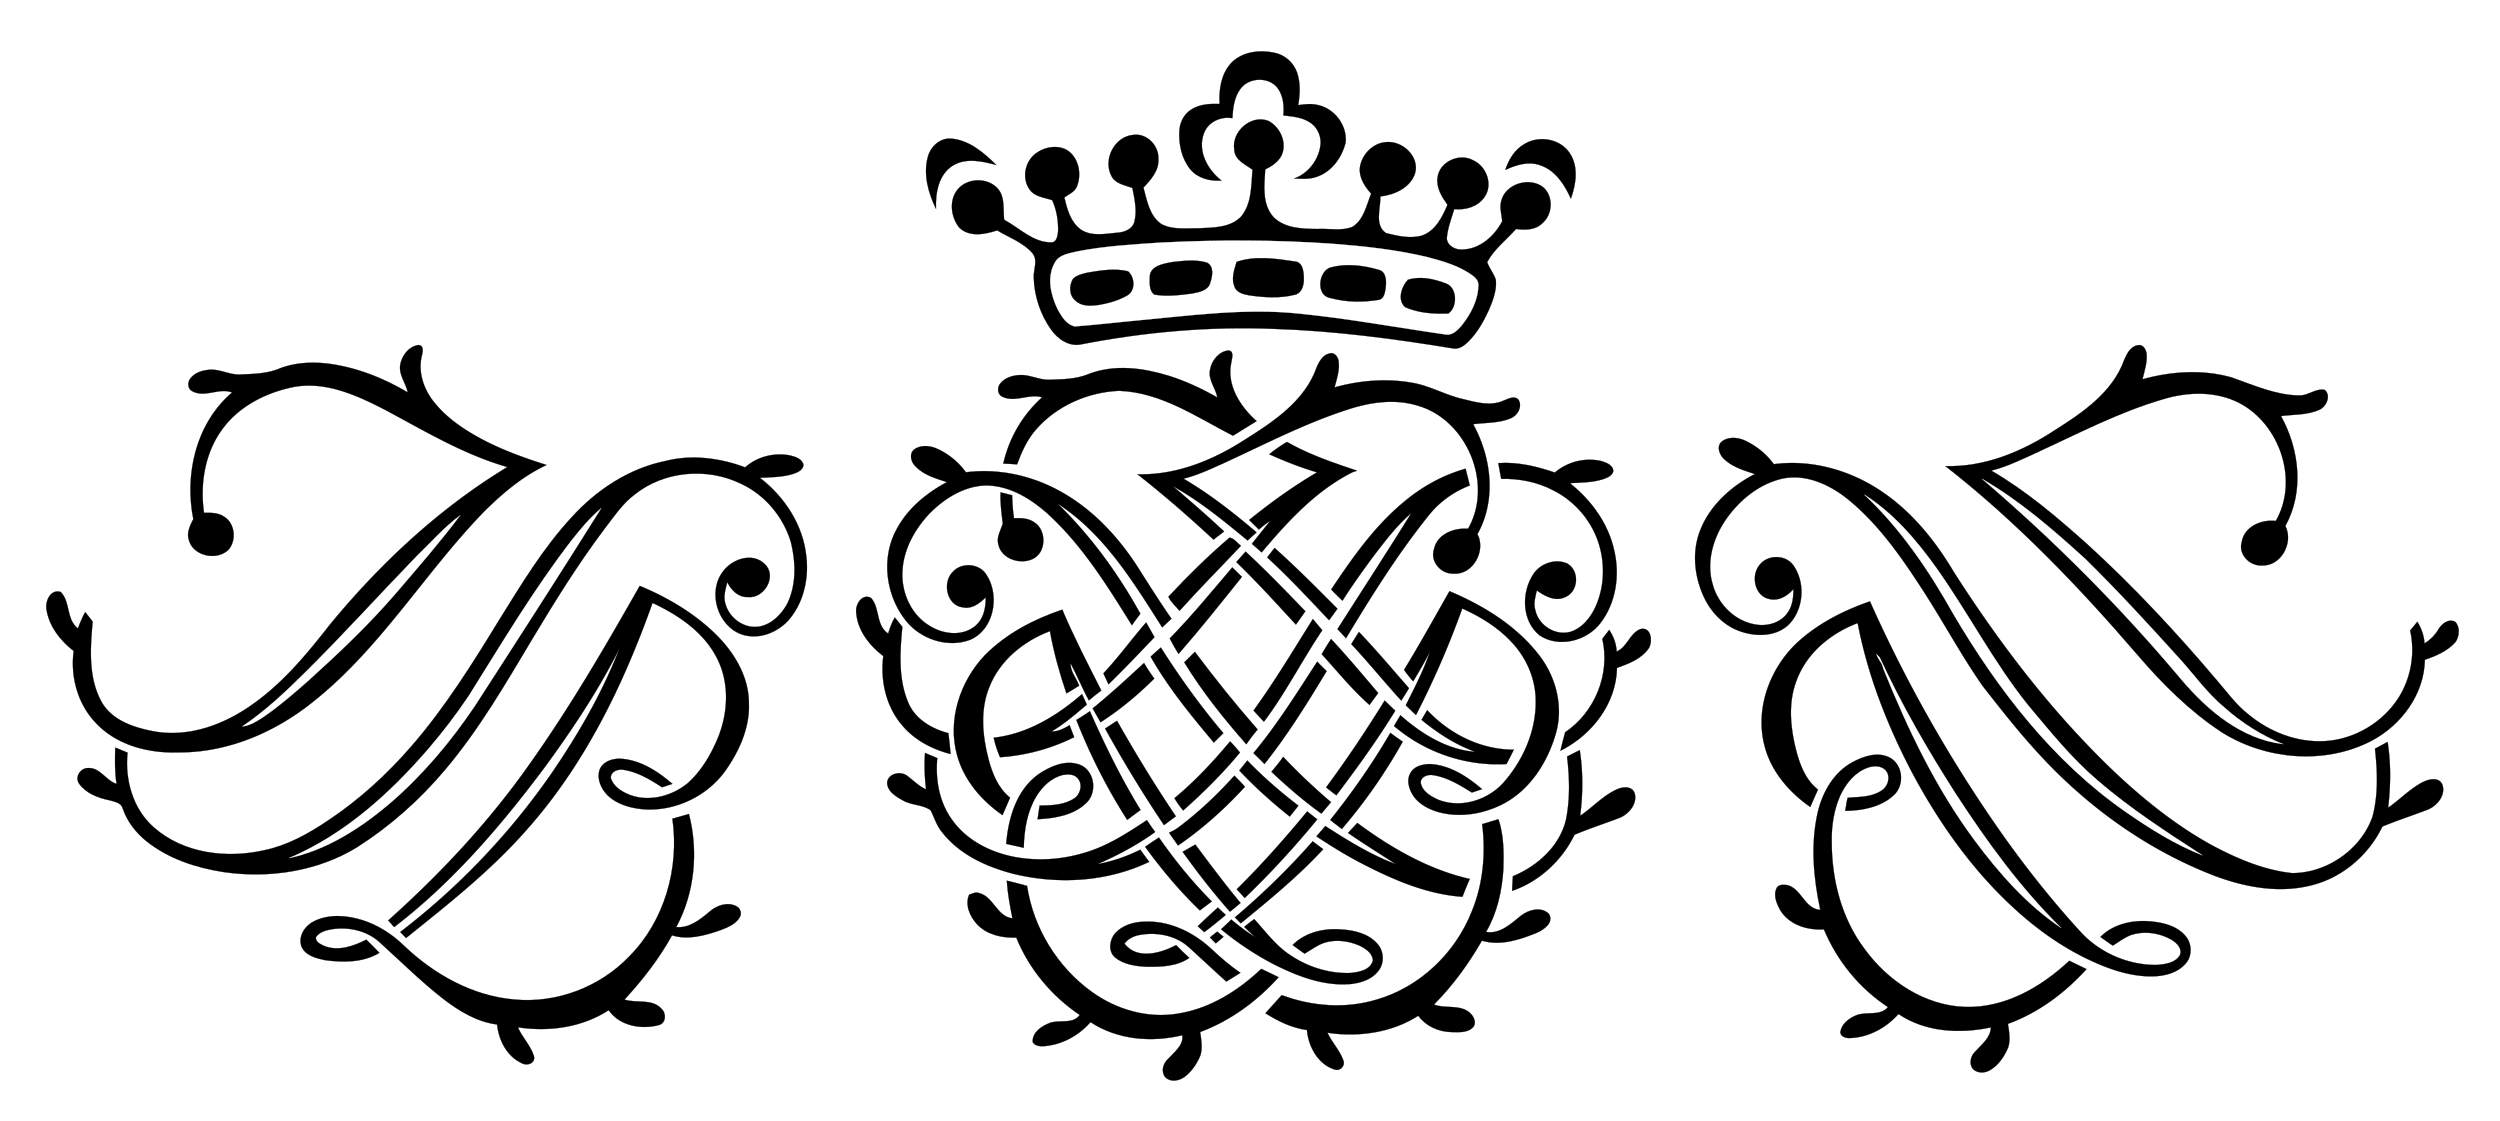 <svg xmlns="http://www.w3.org/2000/svg" viewBox="0 0 1070 480">
  <rect x="0" y="0" width="1070" height="480" fill="#808080" stroke="none"/>
  <defs>
    <clipPath id="a">
      <path d="M0 0h1070v480H0z"/>
    </clipPath>
  </defs>
  <g clip-path="url(#a)">
    <path fill="none" stroke="#fff" stroke-miterlimit="10" stroke-width=".1" d="M0 0h1070v480H0V0Zm0 0"/>
    <path fill="#fff" d="M0 0h1070v480H0V0Zm0 0"/>
    <path fill="none" stroke="#000" stroke-miterlimit="10" stroke-width=".1" d="M526.966 26.934c4.72-4.85 12.199-5.75 18.55-4.353 4.382.875 8.121 4.175 9.597 8.384 1.572 4.514 1.293 9.392.526 14.035 2.75-.392 5.579-.763 8.325-.069 7.23 1.412 12.744 8.81 11.972 16.142-1.578 6.24-5.824 12.262-12.062 14.487-3.166 1.253-6.624.958-9.941.853 5.722-2.108 9.928-7.307 11.063-13.26.92-4.039-.843-8.634-4.43-10.794-3.328-2.216-7.426-2.493-11.273-2.957.32-3.88.037-8.13-2.268-11.411-3.594-5.252-12.372-5.049-16.065-.019-2.713 3.607-3.26 8.244-3.501 12.614-4.984-.892-10.428 1.598-12.187 6.509-2.836 7.573 1.576 15.551 7.532 20.183-4.84.374-10.09-.927-13.319-4.764-3.759-4.613-5.083-10.834-4.708-16.674.233-3.546 2-7.1 5.104-8.97 3.575-2.308 7.962-2.532 12.096-2.382-.335-6.154.634-12.868 4.99-17.554Zm0 0"/>
    <path d="M526.966 26.934c4.72-4.85 12.199-5.75 18.55-4.353 4.382.875 8.121 4.175 9.597 8.384 1.572 4.514 1.293 9.392.526 14.035 2.75-.392 5.579-.763 8.325-.069 7.23 1.412 12.744 8.81 11.972 16.142-1.578 6.24-5.824 12.262-12.062 14.487-3.166 1.253-6.624.958-9.941.853 5.722-2.108 9.928-7.307 11.063-13.26.92-4.039-.843-8.634-4.43-10.794-3.328-2.216-7.426-2.493-11.273-2.957.32-3.88.037-8.13-2.268-11.411-3.594-5.252-12.372-5.049-16.065-.019-2.713 3.607-3.26 8.244-3.501 12.614-4.984-.892-10.428 1.598-12.187 6.509-2.836 7.573 1.576 15.551 7.532 20.183-4.84.374-10.09-.927-13.319-4.764-3.759-4.613-5.083-10.834-4.708-16.674.233-3.546 2-7.1 5.104-8.97 3.575-2.308 7.962-2.532 12.096-2.382-.335-6.154.634-12.868 4.99-17.554Zm0 0"/>
    <path fill="none" stroke="#000" stroke-miterlimit="10" stroke-width=".1" d="M528.28 64.13c-1.355-7.716 7.114-15.28 14.561-12.406 5.079 2.586 8.165 9.43 5.661 14.802-1.46 2.81-4.193 4.652-6.981 5.975-.415 6.843-1.443 14.9 3.552 20.432 4.922 4.877 12.382 5.015 18.871 5.07 4.98-.302 10.25 1.04 15.003-.966 4.792-3.087 5.903-9.202 7.9-14.142-2.682-3.036-5.223-6.754-4.833-11.013.65-5.525 5.33-10.54 10.97-11.04 7.01-.87 14.59 5.89 12.728 13.156-1.942 6.322-8.81 9.395-14.913 10.093.15 5.057-2.675 12.34 2.457 15.678 4.996 1.223 10.451 2.545 15.524.992 5.677-2.089 8.544-7.891 10.744-13.111-2.403-3.375-4.86-7.235-4.263-11.58.74-6.87 9.373-10.768 15.259-7.46 5.7 2.523 8.64 10.471 4.842 15.724-2.835 4.19-8.13 5.638-12.95 5.176-1.229 4.11-2.843 8.179-3.184 12.49.222 3.298 3.763 5.047 6.757 4.785 7.448-.177 13.66-5.772 16.966-12.099-.229-2.859-1.237-5.744-.437-8.606 1.726-7.482 12.27-10.59 18.092-5.865 4.339 3.915 3.979 11.463-.37 15.235-2.947 3.03-7.459 3.117-11.36 2.556-4.132 4.689-9.43 8.621-12.369 14.19.929 2.689 2.917 4.886 3.72 7.628.429 4.434-1.233 8.7-2.919 12.707-2.287 5.025-5.059 9.968-9.038 13.857-1.654 1.578-3.833 3.193-6.252 2.759-25.475-4.207-51.15-7.576-76.98-8.397-27.562-1.102-55.216 1.351-82.275 6.633-5.259 1.123-10.138-2.32-12.992-6.452-4.476-6.372-7.08-14.125-7.313-21.905-.296-3.584 2.008-7.577-.62-10.717-3.991-4.578-9.954-6.64-15.045-9.704-5.22 1.712-11.941 3.07-16.288-1.242-3.587-4.531-4.437-11.804-.54-16.41 4.226-4.955 12.88-5.072 17.168-.15 3.127 3.698 2.13 8.81 2.644 13.25 6.593 3.53 12.392 9.847 20.379 9.687 2.183-.135 2.464-2.915 2.702-4.606.146-4.564-.608-9.28-2.51-13.452-3.325-1.169-7.48-1.393-9.663-4.552-3.652-5.062-1.888-12.81 3.424-15.996 4.16-2.752 10.443-3.31 14.228.384 3.719 3.667 4.469 9.667 2.541 14.396-.957 2.295-3.462 3.22-5.339 4.601 1.217 5.013 2.653 10.67 7.148 13.78 4.608 3.037 10.362 1.74 15.488 1.307 2.944-.178 6.399-1.391 7.303-4.527 1.303-4.821.116-9.861-.807-14.648-3.246-1.195-7.402-1.724-9.034-5.226-3.619-7.05 1.383-16.755 9.366-17.47 5.824-.853 11.044 4.563 10.789 10.263.355 4.99-3.224 8.926-6.387 12.313 1.502 5.54 2.587 12.165 7.709 15.61 4.866 2.57 10.635 1.704 15.936 1.787 6.279-.318 13.725-.164 18.322-5.218 4.425-5.59 4.152-13.13 4.686-19.863-3.069-2.266-7.568-4.088-7.778-8.493Zm0 0"/>
    <path d="M528.28 64.13c-1.355-7.716 7.114-15.28 14.561-12.406 5.079 2.586 8.165 9.43 5.661 14.802-1.46 2.81-4.193 4.652-6.981 5.975-.415 6.843-1.443 14.9 3.552 20.432 4.922 4.877 12.382 5.015 18.871 5.07 4.98-.302 10.25 1.04 15.003-.966 4.792-3.087 5.903-9.202 7.9-14.142-2.682-3.036-5.223-6.754-4.833-11.013.65-5.525 5.33-10.54 10.97-11.04 7.01-.87 14.59 5.89 12.728 13.156-1.942 6.322-8.81 9.395-14.913 10.093.15 5.057-2.675 12.34 2.457 15.678 4.996 1.223 10.451 2.545 15.524.992 5.677-2.089 8.544-7.891 10.744-13.111-2.403-3.375-4.86-7.235-4.263-11.58.74-6.87 9.373-10.768 15.259-7.46 5.7 2.523 8.64 10.471 4.842 15.724-2.835 4.19-8.13 5.638-12.95 5.176-1.229 4.11-2.843 8.179-3.184 12.49.222 3.298 3.763 5.047 6.757 4.785 7.448-.177 13.66-5.772 16.966-12.099-.229-2.859-1.237-5.744-.437-8.606 1.726-7.482 12.27-10.59 18.092-5.865 4.339 3.915 3.979 11.463-.37 15.235-2.947 3.03-7.459 3.117-11.36 2.556-4.132 4.689-9.43 8.621-12.369 14.19.929 2.689 2.917 4.886 3.72 7.628.429 4.434-1.233 8.7-2.919 12.707-2.287 5.025-5.059 9.968-9.038 13.857-1.654 1.578-3.833 3.193-6.252 2.759-25.475-4.207-51.15-7.576-76.98-8.397-27.562-1.102-55.216 1.351-82.275 6.633-5.259 1.123-10.138-2.32-12.992-6.452-4.476-6.372-7.08-14.125-7.313-21.905-.296-3.584 2.008-7.577-.62-10.717-3.991-4.578-9.954-6.64-15.045-9.704-5.22 1.712-11.941 3.07-16.288-1.242-3.587-4.531-4.437-11.804-.54-16.41 4.226-4.955 12.88-5.072 17.168-.15 3.127 3.698 2.13 8.81 2.644 13.25 6.593 3.53 12.392 9.847 20.379 9.687 2.183-.135 2.464-2.915 2.702-4.606.146-4.564-.608-9.28-2.51-13.452-3.325-1.169-7.48-1.393-9.663-4.552-3.652-5.062-1.888-12.81 3.424-15.996 4.16-2.752 10.443-3.31 14.228.384 3.719 3.667 4.469 9.667 2.541 14.396-.957 2.295-3.462 3.22-5.339 4.601 1.217 5.013 2.653 10.67 7.148 13.78 4.608 3.037 10.362 1.74 15.488 1.307 2.944-.178 6.399-1.391 7.303-4.527 1.303-4.821.116-9.861-.807-14.648-3.246-1.195-7.402-1.724-9.034-5.226-3.619-7.05 1.383-16.755 9.366-17.47 5.824-.853 11.044 4.563 10.789 10.263.355 4.99-3.224 8.926-6.387 12.313 1.502 5.54 2.587 12.165 7.709 15.61 4.866 2.57 10.635 1.704 15.936 1.787 6.279-.318 13.725-.164 18.322-5.218 4.425-5.59 4.152-13.13 4.686-19.863-3.069-2.266-7.568-4.088-7.778-8.493Zm0 0"/>
    <path fill="none" stroke="#000" stroke-miterlimit="10" stroke-width=".1" d="M397.115 67.133c1.126-4.317 4.99-7.978 9.624-7.826 7.925.446 14.28 6.019 19.69 11.307-6.034-1.59-12.953-3.22-18.642.283-6.13 3.836-7.468 11.805-7.17 18.487-3.349-6.787-5.534-14.749-3.502-22.25Zm0 0"/>
    <path d="M397.115 67.133c1.126-4.317 4.99-7.978 9.624-7.826 7.925.446 14.28 6.019 19.69 11.307-6.034-1.59-12.953-3.22-18.642.283-6.13 3.836-7.468 11.805-7.17 18.487-3.349-6.787-5.534-14.749-3.502-22.25Zm0 0"/>
    <path fill="none" stroke="#000" stroke-miterlimit="10" stroke-width=".1" d="M652.61 61.554c6.15-3.675 15.033-2.201 19.14 3.835 3.992 5.79 2.834 13.413.589 19.646-2.683-5.93-6.567-12.065-13.047-14.269-5.012-1.899-10.385-.17-15.013 1.946 1.463-4.483 4.067-8.85 8.331-11.158Zm0 0"/>
    <path d="M652.61 61.554c6.15-3.675 15.033-2.201 19.14 3.835 3.992 5.79 2.834 13.413.589 19.646-2.683-5.93-6.567-12.065-13.047-14.269-5.012-1.899-10.385-.17-15.013 1.946 1.463-4.483 4.067-8.85 8.331-11.158Zm0 0"/>
    <path fill="none" stroke="#fff" stroke-miterlimit="10" stroke-width=".1" d="M496.613 103.834c24.498-1.248 49.075-1.231 73.551.485 13.725 1.043 27.478 2.515 40.882 5.753 6.226 1.623 12.548 3.463 17.99 7.01 1.696 1.141 3.729 2.53 3.706 4.83-.036 6.504-3.295 12.6-7.285 17.568-1.627 1.808-3.72 4-6.362 3.73-21.07-2.996-42.027-6.904-63.217-9.006-23.171-2.398-46.374.87-69.435 2.978-8.791.82-17.568 1.86-26.367 2.526-3.609-.69-5.683-4.247-7.35-7.21-2.99-6.084-4.836-13.815-1.281-20.048 1.813-3.59 6.247-3.988 9.706-4.867 11.685-2.27 23.604-2.97 35.462-3.75Zm0 0"/>
    <path fill="#fff" d="M496.613 103.834c24.498-1.248 49.075-1.231 73.551.485 13.725 1.043 27.478 2.515 40.882 5.753 6.226 1.623 12.548 3.463 17.99 7.01 1.696 1.141 3.729 2.53 3.706 4.83-.036 6.504-3.295 12.6-7.285 17.568-1.627 1.808-3.72 4-6.362 3.73-21.07-2.996-42.027-6.904-63.217-9.006-23.171-2.398-46.374.87-69.435 2.978-8.791.82-17.568 1.86-26.367 2.526-3.609-.69-5.683-4.247-7.35-7.21-2.99-6.084-4.836-13.815-1.281-20.048 1.813-3.59 6.247-3.988 9.706-4.867 11.685-2.27 23.604-2.97 35.462-3.75Zm0 0"/>
    <path fill="none" stroke="#000" stroke-miterlimit="10" stroke-width=".1" d="M529.265 112.086c7.976-2.743 16.668-1.412 24.814-.198 3.53.193 3.914 4.354 3.955 7.085.13 2.786-.706 6.474-3.86 7.192-6.454 1.613-13.24 1.17-19.759.194-2.365-.427-5.273-1.196-6.097-3.773-1.409-3.456-.041-7.133.947-10.5Zm0 0"/>
    <path d="M529.265 112.086c7.976-2.743 16.668-1.412 24.814-.198 3.53.193 3.914 4.354 3.955 7.085.13 2.786-.706 6.474-3.86 7.192-6.454 1.613-13.24 1.17-19.759.194-2.365-.427-5.273-1.196-6.097-3.773-1.409-3.456-.041-7.133.947-10.5Zm0 0"/>
    <path fill="none" stroke="#000" stroke-miterlimit="10" stroke-width=".1" d="M502.074 112.112c4.807-.521 9.859-1.136 14.561.31 3.136 1.726 2.25 5.864 1.336 8.66-.938 3.367-4.91 3.97-7.836 4.566-5.332.671-10.825 1.383-16.157.421-2.1-1.683-1.956-4.8-1.884-7.23-.181-5.146 6.12-6.049 9.98-6.727Zm0 0"/>
    <path d="M502.074 112.112c4.807-.521 9.859-1.136 14.561.31 3.136 1.726 2.25 5.864 1.336 8.66-.938 3.367-4.91 3.97-7.836 4.566-5.332.671-10.825 1.383-16.157.421-2.1-1.683-1.956-4.8-1.884-7.23-.181-5.146 6.12-6.049 9.98-6.727Zm0 0"/>
    <path fill="none" stroke="#000" stroke-miterlimit="10" stroke-width=".1" d="M569.362 114.5c6.744-1.84 14.004-.964 20.638.955 3.343.743 3.44 4.84 3.068 7.567-.292 2.008-.587 5-3.122 5.327-6.722 1.12-13.8 1.027-20.397-.768-6.438-.895-5.369-11.32-.187-13.081Zm0 0"/>
    <path d="M569.362 114.5c6.744-1.84 14.004-.964 20.638.955 3.343.743 3.44 4.84 3.068 7.567-.292 2.008-.587 5-3.122 5.327-6.722 1.12-13.8 1.027-20.397-.768-6.438-.895-5.369-11.32-.187-13.081Zm0 0"/>
    <path fill="none" stroke="#000" stroke-miterlimit="10" stroke-width=".1" d="M465.514 116.673c5.652-.942 11.621-1.934 17.27-.56 2.922 2.448 3.319 8.204-.266 10.311-3.8 2.195-8.107 3.4-12.412 4.113-3.29.42-7.131.652-9.743-1.783-2.832-2.256-2.897-6.564-1.075-9.468 1.68-1.597 4.038-2.098 6.226-2.613Zm0 0"/>
    <path d="M465.514 116.673c5.652-.942 11.621-1.934 17.27-.56 2.922 2.448 3.319 8.204-.266 10.311-3.8 2.195-8.107 3.4-12.412 4.113-3.29.42-7.131.652-9.743-1.783-2.832-2.256-2.897-6.564-1.075-9.468 1.68-1.597 4.038-2.098 6.226-2.613Zm0 0"/>
    <path fill="none" stroke="#000" stroke-miterlimit="10" stroke-width=".1" d="M602.591 119.742c5.25-1.668 11.093-.387 16.133 1.528 5.077 1.683 5.192 10.17 1.17 12.898-6.2.275-12.739-.162-18.463-2.7-3.517-2.991-1.612-8.868 1.16-11.726Zm0 0"/>
    <path d="M602.591 119.742c5.25-1.668 11.093-.387 16.133 1.528 5.077 1.683 5.192 10.17 1.17 12.898-6.2.275-12.739-.162-18.463-2.7-3.517-2.991-1.612-8.868 1.16-11.726Zm0 0"/>
    <path fill="none" stroke="#000" stroke-miterlimit="10" stroke-width=".1" d="M171.342 155.905c.748-3.832 3.71-7.695 7.77-8.225 2.367.154 1.85 2.814 1.478 4.412-1.683 6.543.43 13.539 4.324 18.886 4.289 5.774 10.021 10.321 16.137 14.033 10.217 6.254 21.519 10.42 32.9 13.998-10.022 4.666-18.564 11.88-26.396 19.569-25.588 26.257-44.521 58.756-73.499 81.725-16.345 13.178-36.83 21.97-58.058 21.717-12.65.418-26.218-3.146-35.05-12.684-7.734-8.068-10.878-19.774-9.41-30.735-5.648-4.336-10.45-10.434-11.63-17.6-.665-3.583 1.622-8.984 6.057-7.64 4.235 4.205 2.321 11.71 7.395 15.589.887-2.383 1.846-4.74 3.108-6.95a166.473 166.473 0 0 1 3.2 4.037c-1.038 11.495-1.937 24.075 3.897 34.527 4.57 7.893 13.95 10.898 22.396 12.468 15.287 2.755 30.742-3.207 42.945-12.166 12.576-9.042 22.542-21.072 32.015-33.188 21.634-26.37 46.99-50.05 76.224-67.792-18.624-5.321-35.302-15.379-52.257-24.437-11.887-6.11-25.099-12.248-38.809-9.887-12.004 2.316-23.853 8.263-31.1 18.383-7.348 10.135-9.403 23.322-7.654 35.53 2.89-.021 6.003-.07 8.508 1.606 4.672 2.779 5.494 9.902 2.132 14.003-4.876 5.188-15.472 3.015-17.169-4.152-.986-3.071.623-6.109 1.951-8.793-3.86-19.249 1.236-41.104 16.581-54.145-5.527-2.188-11.426 2.33-16.854-.476-2.139-.866-2.329-3.682-1.103-5.391 1.708-2.4 4.71-3.475 7.538-3.79 4.87-.736 9.293 2.27 14.153 1.93 5.671-.23 11.547-.346 16.838-2.656 8.302-3.103 17.473-2.853 26.04-1.058 10.088 2.077 19.705 6.148 28.547 11.387-.785-4.097-4.015-7.683-3.145-12.035Zm0 0"/>
    <path d="M171.342 155.905c.748-3.832 3.71-7.695 7.77-8.225 2.367.154 1.85 2.814 1.478 4.412-1.683 6.543.43 13.539 4.324 18.886 4.289 5.774 10.021 10.321 16.137 14.033 10.217 6.254 21.519 10.42 32.9 13.998-10.022 4.666-18.564 11.88-26.396 19.569-25.588 26.257-44.521 58.756-73.499 81.725-16.345 13.178-36.83 21.97-58.058 21.717-12.65.418-26.218-3.146-35.05-12.684-7.734-8.068-10.878-19.774-9.41-30.735-5.648-4.336-10.45-10.434-11.63-17.6-.665-3.583 1.622-8.984 6.057-7.64 4.235 4.205 2.321 11.71 7.395 15.589.887-2.383 1.846-4.74 3.108-6.95a166.473 166.473 0 0 1 3.2 4.037c-1.038 11.495-1.937 24.075 3.897 34.527 4.57 7.893 13.95 10.898 22.396 12.468 15.287 2.755 30.742-3.207 42.945-12.166 12.576-9.042 22.542-21.072 32.015-33.188 21.634-26.37 46.99-50.05 76.224-67.792-18.624-5.321-35.302-15.379-52.257-24.437-11.887-6.11-25.099-12.248-38.809-9.887-12.004 2.316-23.853 8.263-31.1 18.383-7.348 10.135-9.403 23.322-7.654 35.53 2.89-.021 6.003-.07 8.508 1.606 4.672 2.779 5.494 9.902 2.132 14.003-4.876 5.188-15.472 3.015-17.169-4.152-.986-3.071.623-6.109 1.951-8.793-3.86-19.249 1.236-41.104 16.581-54.145-5.527-2.188-11.426 2.33-16.854-.476-2.139-.866-2.329-3.682-1.103-5.391 1.708-2.4 4.71-3.475 7.538-3.79 4.87-.736 9.293 2.27 14.153 1.93 5.671-.23 11.547-.346 16.838-2.656 8.302-3.103 17.473-2.853 26.04-1.058 10.088 2.077 19.705 6.148 28.547 11.387-.785-4.097-4.015-7.683-3.145-12.035Zm0 0"/>
    <path fill="none" stroke="#000" stroke-miterlimit="10" stroke-width=".1" d="M909.119 154.118c1.135-2.65 2.677-5.863 5.866-6.36 2.031-.54 3.37 1.58 3.713 3.282.484 3.845-.823 7.587-1.719 11.272 12.348-3.39 25.673-4.296 38.098-.792 9.417 3.3 18.828 7.595 28.985 7.727 3.869.16 7.05-3.186 10.932-2.377 2.723 2.303.872 6.94-1.976 8.344-5.203 2.517-11.159 2.12-16.748 2.856 7.883 14.193 9.995 32.48 1.861 47.042 3.656 7.089-1.805 17.39-10.154 16.911-5.199.255-10.154-4.86-8.505-10.123 1.092-6.629 8.501-9.667 14.575-8.939 9.898-17.243 1.781-41.253-15.456-50.395-9.995-5.195-21.929-4.947-32.51-1.785-19.363 5.633-37.28 15.102-55.534 23.484-5.98 2.66-11.898 5.604-18.286 7.154 15.077 8.762 28.418 20.17 41.372 31.763 19.713 18.014 37.945 37.595 55.176 57.983 4.346 4.978 8.202 10.478 13.476 14.56 9.037 7.54 20.782 12.134 32.64 11.477 11.092-.617 21.714-6.165 28.808-14.673 7.474-8.889 10.388-21.357 7.811-32.662 1-1.274 2.022-2.532 3.082-3.77 1.719 2.829 2.886 5.957 3.064 9.292 2.415-1.47 4.423-3.465 5.868-5.905 1.432-2.42 4.267-4.858 7.227-3.386 2.24 2.25 1.857 6.231.177 8.713-3.434 3.857-8.348 5.94-13.13 7.583-.235 14.726-10.042 27.883-22.744 34.643-19.994 10.425-45.373 8.224-64.249-3.672-13.69-9.022-25.393-20.699-36.017-33.105-25.072-29.154-51.822-57.065-82.191-80.77 16.774.5 32.842-6.21 46.655-15.257 11.943-7.543 24.822-16.231 29.833-30.115Zm0 0"/>
    <path d="M909.119 154.118c1.135-2.65 2.677-5.863 5.866-6.36 2.031-.54 3.37 1.58 3.713 3.282.484 3.845-.823 7.587-1.719 11.272 12.348-3.39 25.673-4.296 38.098-.792 9.417 3.3 18.828 7.595 28.985 7.727 3.869.16 7.05-3.186 10.932-2.377 2.723 2.303.872 6.94-1.976 8.344-5.203 2.517-11.159 2.12-16.748 2.856 7.883 14.193 9.995 32.48 1.861 47.042 3.656 7.089-1.805 17.39-10.154 16.911-5.199.255-10.154-4.86-8.505-10.123 1.092-6.629 8.501-9.667 14.575-8.939 9.898-17.243 1.781-41.253-15.456-50.395-9.995-5.195-21.929-4.947-32.51-1.785-19.363 5.633-37.28 15.102-55.534 23.484-5.98 2.66-11.898 5.604-18.286 7.154 15.077 8.762 28.418 20.17 41.372 31.763 19.713 18.014 37.945 37.595 55.176 57.983 4.346 4.978 8.202 10.478 13.476 14.56 9.037 7.54 20.782 12.134 32.64 11.477 11.092-.617 21.714-6.165 28.808-14.673 7.474-8.889 10.388-21.357 7.811-32.662 1-1.274 2.022-2.532 3.082-3.77 1.719 2.829 2.886 5.957 3.064 9.292 2.415-1.47 4.423-3.465 5.868-5.905 1.432-2.42 4.267-4.858 7.227-3.386 2.24 2.25 1.857 6.231.177 8.713-3.434 3.857-8.348 5.94-13.13 7.583-.235 14.726-10.042 27.883-22.744 34.643-19.994 10.425-45.373 8.224-64.249-3.672-13.69-9.022-25.393-20.699-36.017-33.105-25.072-29.154-51.822-57.065-82.191-80.77 16.774.5 32.842-6.21 46.655-15.257 11.943-7.543 24.822-16.231 29.833-30.115Zm0 0"/>
    <path fill="none" stroke="#000" stroke-miterlimit="10" stroke-width=".1" d="M517.947 158.007c.741-3.862 3.855-7.699 7.958-8.022 2.446.45 1.333 3.371 1.133 4.989-2.242 9.772 3.766 19.037 10.793 25.254-3.36 2.114-6.759 4.16-10.12 6.265-15.496-7.952-30.757-18.59-48.759-19.224-13.5.56-27.065 6.574-35.875 16.958-3.572 4.237-5.909 9.342-7.773 14.518-1.967-.16-3.936-.25-5.896-.328 2.435-10.899 8.279-20.917 16.61-28.355-5.625-1.742-11.458 2.375-16.919-.233-2.27-.912-2.433-4.012-.979-5.703 1.896-2.401 5.044-3.395 8-3.596 4.43-.389 8.475 2.138 12.891 1.99 5.722-.172 11.677-.21 17.036-2.486 10.956-4.202 23.17-2.616 34.12.777 7.298 2.248 14.209 5.558 20.865 9.272-.78-4.09-4.181-7.724-3.085-12.076Zm0 0"/>
    <path d="M517.947 158.007c.741-3.862 3.855-7.699 7.958-8.022 2.446.45 1.333 3.371 1.133 4.989-2.242 9.772 3.766 19.037 10.793 25.254-3.36 2.114-6.759 4.16-10.12 6.265-15.496-7.952-30.757-18.59-48.759-19.224-13.5.56-27.065 6.574-35.875 16.958-3.572 4.237-5.909 9.342-7.773 14.518-1.967-.16-3.936-.25-5.896-.328 2.435-10.899 8.279-20.917 16.61-28.355-5.625-1.742-11.458 2.375-16.919-.233-2.27-.912-2.433-4.012-.979-5.703 1.896-2.401 5.044-3.395 8-3.596 4.43-.389 8.475 2.138 12.891 1.99 5.722-.172 11.677-.21 17.036-2.486 10.956-4.202 23.17-2.616 34.12.777 7.298 2.248 14.209 5.558 20.865 9.272-.78-4.09-4.181-7.724-3.085-12.076Zm0 0"/>
    <path fill="none" stroke="#000" stroke-miterlimit="10" stroke-width=".1" d="M563.417 157.473c1.1-2.573 2.641-5.595 5.664-6.189 1.84-.593 3.303 1.139 3.75 2.724.739 3.997-.648 7.951-1.63 11.776 11.247-3.1 23.194-4 34.677-1.683 6.986 1.516 13.296 5.131 20.271 6.703 5.626 1.367 11.822 3.198 17.396.64 1.922-.708 4.717-2.308 6.373-.347 1.747 2.843-.303 6.675-3.172 7.851-5.098 2.24-10.822 1.893-16.233 2.62 7.856 14.192 10.024 32.507 1.82 47.038 3.76 7.078-1.873 17.525-10.248 16.92-5.369.2-10.11-5.219-8.329-10.51 1.397-6.47 8.575-9.183 14.565-8.7 10.882-18.982-.275-46.32-21.157-52.568-9.904-3.183-20.581-1.654-30.275 1.524-18.5 5.957-35.777 14.994-53.392 23.077-5.536 2.48-11.064 5.104-16.986 6.53 11.213 6.51 21.424 14.6 31.3 22.964-1.282 1.164-2.562 2.324-3.831 3.495-10.16-8.377-20.417-16.825-31.969-23.235 7.428 6.311 14.787 12.71 21.908 19.369a479.948 479.948 0 0 0-4.532 3.497c-10.478-9.75-21.293-19.142-32.55-27.984 16.604.477 32.543-6.064 46.248-14.994 12.14-7.634 25.277-16.388 30.332-30.518Zm0 0"/>
    <path d="M563.417 157.473c1.1-2.573 2.641-5.595 5.664-6.189 1.84-.593 3.303 1.139 3.75 2.724.739 3.997-.648 7.951-1.63 11.776 11.247-3.1 23.194-4 34.677-1.683 6.986 1.516 13.296 5.131 20.271 6.703 5.626 1.367 11.822 3.198 17.396.64 1.922-.708 4.717-2.308 6.373-.347 1.747 2.843-.303 6.675-3.172 7.851-5.098 2.24-10.822 1.893-16.233 2.62 7.856 14.192 10.024 32.507 1.82 47.038 3.76 7.078-1.873 17.525-10.248 16.92-5.369.2-10.11-5.219-8.329-10.51 1.397-6.47 8.575-9.183 14.565-8.7 10.882-18.982-.275-46.32-21.157-52.568-9.904-3.183-20.581-1.654-30.275 1.524-18.5 5.957-35.777 14.994-53.392 23.077-5.536 2.48-11.064 5.104-16.986 6.53 11.213 6.51 21.424 14.6 31.3 22.964-1.282 1.164-2.562 2.324-3.831 3.495-10.16-8.377-20.417-16.825-31.969-23.235 7.428 6.311 14.787 12.71 21.908 19.369a479.948 479.948 0 0 0-4.532 3.497c-10.478-9.75-21.293-19.142-32.55-27.984 16.604.477 32.543-6.064 46.248-14.994 12.14-7.634 25.277-16.388 30.332-30.518Zm0 0"/>
    <path fill="none" stroke="#000" stroke-miterlimit="10" stroke-width=".1" d="M736.921 188.985c2.727-2.14 6.682-1.84 9.717-.528a32.125 32.125 0 0 1 12.573 10.218c16.528-2.187 33.472 2.794 47.03 12.268 12.532 8.67 22.228 20.803 29.959 33.81 20.086 31.396 42.943 61.3 70.137 86.9 12.574 11.683 26.158 22.442 41.306 30.612 10.428 5.462 21.58 10.175 33.384 11.42 14.824.038 29.386-10.034 34.371-24.04 2.557-9.484 2.166-19.515 1.082-29.191a383.731 383.731 0 0 1 5.418-2.911c1.467 9.33 1.326 18.807.214 28.167 5.043-3.492 9.32-8.09 14.793-10.94 2.556-1.29 6.76-2.346 8.358.868 1.701 4.384-1.917 8.98-5.81 10.722-6.561 2.572-13.294 4.705-19.802 7.417-5.922 12.32-17.325 22.044-30.699 25.224-13.662 3.395-28.024.738-40.991-4.107-29.329-11.257-55.416-30.183-76.421-53.426-8.112-8.888-15.524-18.378-22.943-27.838-9.588-13.727-17.423-28.573-26.624-42.552-8.94-13.722-18.589-27.373-31.467-37.704-7.923-6.272-18.372-10.932-28.597-8.286-9.457 2.473-17.425 9.074-22.998 16.949-5.605 7.983-8.72 18.358-5.898 27.967 2.239 8.467 9.342 15.705 18.089 17.233 5.141 1.034 11.177-.649 14.137-5.208 2.027-2.864 2.325-6.48 2.35-9.878-2.61 2.932-6.406 5.284-10.477 4.194-6.382-1.441-7.86-10.47-3.718-14.904 3.638-4.29 11.329-3.97 14.395.857 4.925 7.322 4.177 18.165-1.844 24.657-5.328 5.516-13.965 5.709-20.823 3.366-7.365-2.412-13.08-8.451-16.153-15.438-4.002-8.951-4.866-19.61-.946-28.742 4.333-10.359 13.242-18.192 23.071-23.245-4.704-1.558-9.76-3.03-13.373-6.606-1.853-1.815-3.118-5.382-.8-7.305Zm0 0"/>
    <path d="M736.921 188.985c2.727-2.14 6.682-1.84 9.717-.528a32.125 32.125 0 0 1 12.573 10.218c16.528-2.187 33.472 2.794 47.03 12.268 12.532 8.67 22.228 20.803 29.959 33.81 20.086 31.396 42.943 61.3 70.137 86.9 12.574 11.683 26.158 22.442 41.306 30.612 10.428 5.462 21.58 10.175 33.384 11.42 14.824.038 29.386-10.034 34.371-24.04 2.557-9.484 2.166-19.515 1.082-29.191a383.731 383.731 0 0 1 5.418-2.911c1.467 9.33 1.326 18.807.214 28.167 5.043-3.492 9.32-8.09 14.793-10.94 2.556-1.29 6.76-2.346 8.358.868 1.701 4.384-1.917 8.98-5.81 10.722-6.561 2.572-13.294 4.705-19.802 7.417-5.922 12.32-17.325 22.044-30.699 25.224-13.662 3.395-28.024.738-40.991-4.107-29.329-11.257-55.416-30.183-76.421-53.426-8.112-8.888-15.524-18.378-22.943-27.838-9.588-13.727-17.423-28.573-26.624-42.552-8.94-13.722-18.589-27.373-31.467-37.704-7.923-6.272-18.372-10.932-28.597-8.286-9.457 2.473-17.425 9.074-22.998 16.949-5.605 7.983-8.72 18.358-5.898 27.967 2.239 8.467 9.342 15.705 18.089 17.233 5.141 1.034 11.177-.649 14.137-5.208 2.027-2.864 2.325-6.48 2.35-9.878-2.61 2.932-6.406 5.284-10.477 4.194-6.382-1.441-7.86-10.47-3.718-14.904 3.638-4.29 11.329-3.97 14.395.857 4.925 7.322 4.177 18.165-1.844 24.657-5.328 5.516-13.965 5.709-20.823 3.366-7.365-2.412-13.08-8.451-16.153-15.438-4.002-8.951-4.866-19.61-.946-28.742 4.333-10.359 13.242-18.192 23.071-23.245-4.704-1.558-9.76-3.03-13.373-6.606-1.853-1.815-3.118-5.382-.8-7.305Zm0 0"/>
    <path fill="none" stroke="#000" stroke-miterlimit="10" stroke-width=".1" d="M543.254 194.437c2.353-2 4.918-3.732 7.588-5.286 9.397 5.366 19.675 8.879 29.902 12.275a4.797 4.797 0 0 1-1.563.545c-15.82 7.84-27.98 21.144-39.196 34.45a358.497 358.497 0 0 0-4.157-3.645c2.565-3.338 5.247-6.583 7.864-9.881-1.718 1.124-3.334 2.395-4.883 3.734-1.398-1.358-2.783-2.726-4.167-4.084 9.192-7.446 18.83-14.373 29.031-20.379-6.986-2.08-13.778-4.74-20.419-7.729Zm0 0"/>
    <path d="M543.254 194.437c2.353-2 4.918-3.732 7.588-5.286 9.397 5.366 19.675 8.879 29.902 12.275a4.797 4.797 0 0 1-1.563.545c-15.82 7.84-27.98 21.144-39.196 34.45a358.497 358.497 0 0 0-4.157-3.645c2.565-3.338 5.247-6.583 7.864-9.881-1.718 1.124-3.334 2.395-4.883 3.734-1.398-1.358-2.783-2.726-4.167-4.084 9.192-7.446 18.83-14.373 29.031-20.379-6.986-2.08-13.778-4.74-20.419-7.729Zm0 0"/>
    <path fill="none" stroke="#000" stroke-miterlimit="10" stroke-width=".1" d="M391.371 192.313c2.59-1.88 6.22-1.627 9.088-.53 5.159 2.178 9.682 5.824 12.955 10.368 14.13-1.812 28.652 1.457 40.986 8.476 13.09 7.344 23.659 18.558 31.865 31.005 4.952 7.776 9.845 15.594 15.105 23.17a222.476 222.476 0 0 1-3.95 3.72c-12.38-19.473-24.94-40.139-44.739-52.947 14.139 13.74 25.889 29.856 35.383 47.103a361.196 361.196 0 0 0-3.623 4.926c-10.575-16.962-21.253-34.29-36.177-47.84-7.281-6.452-16.263-11.938-26.285-11.985-9.341.251-17.74 5.524-24.127 12.012-6.456 6.816-11.333 15.668-11.619 25.219-.345 8.772 3.733 17.92 11.319 22.628 5.695 3.728 13.89 4.93 19.552.509 3.795-2.898 4.843-7.924 4.772-12.45-2.61 2.52-5.877 5.098-9.772 4.246-6.982-.793-8.906-10.715-4.26-15.22 3.728-4.154 11.286-3.631 14.27 1.166 5.874 8.758 3.52 23.17-6.548 27.8-9.312 3.74-20.566.274-27.077-7.132-9.153-10.62-11.604-26.966-5.019-39.505 4.669-9.124 12.89-15.945 21.811-20.71-4.83-1.568-10.088-3.065-13.62-6.94-1.842-1.811-2.627-5.358-.29-7.089Zm0 0"/>
    <path d="M391.371 192.313c2.59-1.88 6.22-1.627 9.088-.53 5.159 2.178 9.682 5.824 12.955 10.368 14.13-1.812 28.652 1.457 40.986 8.476 13.09 7.344 23.659 18.558 31.865 31.005 4.952 7.776 9.845 15.594 15.105 23.17a222.476 222.476 0 0 1-3.95 3.72c-12.38-19.473-24.94-40.139-44.739-52.947 14.139 13.74 25.889 29.856 35.383 47.103a361.196 361.196 0 0 0-3.623 4.926c-10.575-16.962-21.253-34.29-36.177-47.84-7.281-6.452-16.263-11.938-26.285-11.985-9.341.251-17.74 5.524-24.127 12.012-6.456 6.816-11.333 15.668-11.619 25.219-.345 8.772 3.733 17.92 11.319 22.628 5.695 3.728 13.89 4.93 19.552.509 3.795-2.898 4.843-7.924 4.772-12.45-2.61 2.52-5.877 5.098-9.772 4.246-6.982-.793-8.906-10.715-4.26-15.22 3.728-4.154 11.286-3.631 14.27 1.166 5.874 8.758 3.52 23.17-6.548 27.8-9.312 3.74-20.566.274-27.077-7.132-9.153-10.62-11.604-26.966-5.019-39.505 4.669-9.124 12.89-15.945 21.811-20.71-4.83-1.568-10.088-3.065-13.62-6.94-1.842-1.811-2.627-5.358-.29-7.089Zm0 0"/>
    <path fill="none" stroke="#000" stroke-miterlimit="10" stroke-width=".1" d="M318.946 200c5.069-4.56 12.339-6.354 18.993-5.13 2.344.56 5.4 1.418 5.994 4.143-.375 2.462-2.934 3.313-4.972 3.986-4.454 1.274-9.125 1.25-13.71 1.508 10.527 8.087 18.458 20.147 19.849 33.525 1.125 9.183-.947 19.048-6.746 26.39-4.82 6.127-13.375 9.692-20.983 7.095-10.395-3.738-14.702-18.396-7.812-27.092 3.94-5.297 12.719-8.19 17.84-2.923 5.362 5.118-.353 14.846-7.304 14.035-4.121.178-7.149-2.944-8.813-6.371-.758 3.043-1.826 6.256-.767 9.37 1.669 6.098 8.066 10.676 14.423 9.642 5.42-.962 9.61-5.317 12.115-9.998 3.836-8.14 3.574-17.62 1.443-26.19-3.262-10.821-11.15-20.275-21.475-24.998-14.412-7.012-32.81-5.42-45.397 4.669-5.168 3.901-8.807 9.343-12.694 14.427-11.444 15.152-21.453 31.312-31.207 47.584-11.47 19.198-22.757 38.686-37.252 55.815-10.828 12.885-23.58 24.178-37.783 33.218-16.926 10.312-37.657 13.38-57.105 10.52-11.686-1.799-23.405-5.651-32.766-13.076-4.623-3.677-8.404-8.506-10.294-14.144-.63-2.463-3.54-2.837-5.6-3.49-4.916-.95-10.143-2.966-13.128-7.185-1.947-2.966.847-6.844 4.18-6.616 5-.075 7.406 5.38 11.914 6.792-.805-5.145-.724-10.357-.549-15.541 1.757.708 3.51 1.444 5.265 2.17-1.222 11.656 2.305 24.215 11.35 32.07 12.695 11.135 31.125 13.34 47.144 9.689 9.91-2.045 18.855-7.045 27.17-12.638 13.426-8.89 25.412-19.85 35.932-32.015 14.471-16.674 26.169-35.48 37.668-54.257 9.383-15.062 18.616-30.412 30.715-43.502 10.652-11.78 24.584-21.013 40.304-24.199 11.308-2.88 23.226-1.247 34.058 2.718Zm0 0"/>
    <path d="M318.946 200c5.069-4.56 12.339-6.354 18.993-5.13 2.344.56 5.4 1.418 5.994 4.143-.375 2.462-2.934 3.313-4.972 3.986-4.454 1.274-9.125 1.25-13.71 1.508 10.527 8.087 18.458 20.147 19.849 33.525 1.125 9.183-.947 19.048-6.746 26.39-4.82 6.127-13.375 9.692-20.983 7.095-10.395-3.738-14.702-18.396-7.812-27.092 3.94-5.297 12.719-8.19 17.84-2.923 5.362 5.118-.353 14.846-7.304 14.035-4.121.178-7.149-2.944-8.813-6.371-.758 3.043-1.826 6.256-.767 9.37 1.669 6.098 8.066 10.676 14.423 9.642 5.42-.962 9.61-5.317 12.115-9.998 3.836-8.14 3.574-17.62 1.443-26.19-3.262-10.821-11.15-20.275-21.475-24.998-14.412-7.012-32.81-5.42-45.397 4.669-5.168 3.901-8.807 9.343-12.694 14.427-11.444 15.152-21.453 31.312-31.207 47.584-11.47 19.198-22.757 38.686-37.252 55.815-10.828 12.885-23.58 24.178-37.783 33.218-16.926 10.312-37.657 13.38-57.105 10.52-11.686-1.799-23.405-5.651-32.766-13.076-4.623-3.677-8.404-8.506-10.294-14.144-.63-2.463-3.54-2.837-5.6-3.49-4.916-.95-10.143-2.966-13.128-7.185-1.947-2.966.847-6.844 4.18-6.616 5-.075 7.406 5.38 11.914 6.792-.805-5.145-.724-10.357-.549-15.541 1.757.708 3.51 1.444 5.265 2.17-1.222 11.656 2.305 24.215 11.35 32.07 12.695 11.135 31.125 13.34 47.144 9.689 9.91-2.045 18.855-7.045 27.17-12.638 13.426-8.89 25.412-19.85 35.932-32.015 14.471-16.674 26.169-35.48 37.668-54.257 9.383-15.062 18.616-30.412 30.715-43.502 10.652-11.78 24.584-21.013 40.304-24.199 11.308-2.88 23.226-1.247 34.058 2.718Zm0 0"/>
    <path fill="none" stroke="#000" stroke-miterlimit="10" stroke-width=".1" d="M665.47 202.26c5.396-4.686 13.092-6.577 20.04-4.894 2.136.674 4.998 1.725 4.989 4.439-.62 1.93-2.628 2.677-4.348 3.289-4.597 1.463-9.479 1.434-14.243 1.693 9.263 7.35 16.655 17.511 19.076 29.232 2.35 10.439.622 22.154-6.042 30.722-5.852 7.636-17.755 10.702-26 5.205-7.764-6.231-7.871-18.57-2.557-26.41 3.01-4.442 9.43-6.612 14.394-4.353 5.288 2.939 4.92 11.727-.57 14.25-4.303 2.292-8.92-.182-12.456-2.711-.625 2.703-1.48 5.522-.674 8.292 1.3 6.479 8.405 11.167 14.868 9.457 4.829-1.4 8.27-5.506 10.484-9.835 4.024-8.206 4.623-17.92 2.21-26.684-2.873-10.587-10.594-19.681-20.477-24.392-6.67-3.382-14.216-4.78-21.657-4.609-.411-2.247-.822-4.494-1.24-6.733 8.26-.576 16.447 1.352 24.203 4.041Zm0 0"/>
    <path d="M665.47 202.26c5.396-4.686 13.092-6.577 20.04-4.894 2.136.674 4.998 1.725 4.989 4.439-.62 1.93-2.628 2.677-4.348 3.289-4.597 1.463-9.479 1.434-14.243 1.693 9.263 7.35 16.655 17.511 19.076 29.232 2.35 10.439.622 22.154-6.042 30.722-5.852 7.636-17.755 10.702-26 5.205-7.764-6.231-7.871-18.57-2.557-26.41 3.01-4.442 9.43-6.612 14.394-4.353 5.288 2.939 4.92 11.727-.57 14.25-4.303 2.292-8.92-.182-12.456-2.711-.625 2.703-1.48 5.522-.674 8.292 1.3 6.479 8.405 11.167 14.868 9.457 4.829-1.4 8.27-5.506 10.484-9.835 4.024-8.206 4.623-17.92 2.21-26.684-2.873-10.587-10.594-19.681-20.477-24.392-6.67-3.382-14.216-4.78-21.657-4.609-.411-2.247-.822-4.494-1.24-6.733 8.26-.576 16.447 1.352 24.203 4.041Zm0 0"/>
    <path fill="none" stroke="#000" stroke-miterlimit="10" stroke-width=".1" d="M601.855 214.008c7.458-6.125 16.13-10.765 25.421-13.41.59 2.391 1.19 4.782 1.805 7.172-6.63 2.569-12.624 6.756-17.136 12.268-13.467 16.635-24.81 34.837-35.856 53.13a208.051 208.051 0 0 0-3.65-3.916c10.52-16.535 21.233-32.954 31.563-49.607-6.25 5.32-11.181 11.948-16.167 18.413-4.582 6.228-9.117 12.502-13.241 19.045a98.43 98.43 0 0 1-4.84-4.796c9.242-13.866 19.006-27.765 32.101-38.3Zm0 0"/>
    <path d="M601.855 214.008c7.458-6.125 16.13-10.765 25.421-13.41.59 2.391 1.19 4.782 1.805 7.172-6.63 2.569-12.624 6.756-17.136 12.268-13.467 16.635-24.81 34.837-35.856 53.13a208.051 208.051 0 0 0-3.65-3.916c10.52-16.535 21.233-32.954 31.563-49.607-6.25 5.32-11.181 11.948-16.167 18.413-4.582 6.228-9.117 12.502-13.241 19.045a98.43 98.43 0 0 1-4.84-4.796c9.242-13.866 19.006-27.765 32.101-38.3Zm0 0"/>
    <path fill="none" stroke="#fff" stroke-miterlimit="10" stroke-width=".1" d="M848.303 204.957c16.23 9.393 30.526 21.782 44.334 34.38 13.474 13.237 26.265 27.157 38.942 41.159 6.92 7.386 12.67 15.878 20.527 22.365 7.397 6.542 15.808 11.928 24.99 15.6-17.681-2.13-32.12-14.27-43.267-27.377-26.033-31.042-54.705-59.84-85.526-86.127Zm0 0"/>
    <path fill="#fff" d="M848.303 204.957c16.23 9.393 30.526 21.782 44.334 34.38 13.474 13.237 26.265 27.157 38.942 41.159 6.92 7.386 12.67 15.878 20.527 22.365 7.397 6.542 15.808 11.928 24.99 15.6-17.681-2.13-32.12-14.27-43.267-27.377-26.033-31.042-54.705-59.84-85.526-86.127Zm0 0"/>
    <path fill="none" stroke="#000" stroke-miterlimit="10" stroke-width=".1" d="M428.237 210.724c1.654.4 3.303.81 4.957 1.245.073 3.287.3 6.574.782 9.83 2.959-.136 6.154-.057 8.676 1.726 5.426 3.401 5.268 13.14-.797 15.782-5.307 2.445-13.183-.09-14.548-6.18-.927-3.195.955-6.072 1.88-8.984-.51-4.459-1.161-8.917-.95-13.42Zm0 0"/>
    <path d="M428.237 210.724c1.654.4 3.303.81 4.957 1.245.073 3.287.3 6.574.782 9.83 2.959-.136 6.154-.057 8.676 1.726 5.426 3.401 5.268 13.14-.797 15.782-5.307 2.445-13.183-.09-14.548-6.18-.927-3.195.955-6.072 1.88-8.984-.51-4.459-1.161-8.917-.95-13.42Zm0 0"/>
    <path fill="none" stroke="#fff" stroke-miterlimit="10" stroke-width=".1" d="M797.882 211.681c12.384 7.823 22.09 19.145 30.565 30.94 13.813 19.354 24.687 40.711 39.624 59.28 9.395 11.195 18.61 22.682 29.781 32.194 13.94 11.991 29.399 22.031 44.814 31.992-11.849-4.65-22.701-11.513-33.115-18.753-30.984-21.585-54.45-52.166-73.463-84.41-10.434-18.62-22.552-36.59-38.206-51.243Zm0 0"/>
    <path fill="#fff" d="M797.882 211.681c12.384 7.823 22.09 19.145 30.565 30.94 13.813 19.354 24.687 40.711 39.624 59.28 9.395 11.195 18.61 22.682 29.781 32.194 13.94 11.991 29.399 22.031 44.814 31.992-11.849-4.65-22.701-11.513-33.115-18.753-30.984-21.585-54.45-52.166-73.463-84.41-10.434-18.62-22.552-36.59-38.206-51.243Zm0 0"/>
    <path fill="none" stroke="#fff" stroke-miterlimit="10" stroke-width=".1" d="M244.877 230.96c3.788-4.779 7.725-9.508 12.43-13.42-17.78 28.375-35.921 56.533-54.102 84.656-10.436 15.489-22.615 29.916-36.827 42.078-12.446 10.426-26.653 19.561-42.721 23.015 23.642-10.006 43.152-27.62 59.752-46.852 6.181-7.241 12.01-14.797 17.286-22.724 14.183-22.595 27.828-45.625 44.182-66.753Zm0 0"/>
    <path fill="#fff" d="M244.877 230.96c3.788-4.779 7.725-9.508 12.43-13.42-17.78 28.375-35.921 56.533-54.102 84.656-10.436 15.489-22.615 29.916-36.827 42.078-12.446 10.426-26.653 19.561-42.721 23.015 23.642-10.006 43.152-27.62 59.752-46.852 6.181-7.241 12.01-14.797 17.286-22.724 14.183-22.595 27.828-45.625 44.182-66.753Zm0 0"/>
    <path fill="none" stroke="#fff" stroke-miterlimit="10" stroke-width=".1" d="M178.174 238.195c6.188-5.962 11.858-12.53 18.805-17.65-8.576 11.425-17.978 22.209-27.262 33.061-11.556 13.461-24.436 25.689-37.582 37.574-6.211 5.486-12.479 10.954-19.336 15.63-2.777 1.832-5.696 3.747-9.091 4.093 9.674-6.511 18.207-14.52 26.474-22.7 16.451-16.229 31.92-33.41 47.992-50.008Zm0 0"/>
    <path fill="#fff" d="M178.174 238.195c6.188-5.962 11.858-12.53 18.805-17.65-8.576 11.425-17.978 22.209-27.262 33.061-11.556 13.461-24.436 25.689-37.582 37.574-6.211 5.486-12.479 10.954-19.336 15.63-2.777 1.832-5.696 3.747-9.091 4.093 9.674-6.511 18.207-14.52 26.474-22.7 16.451-16.229 31.92-33.41 47.992-50.008Zm0 0"/>
    <path fill="none" stroke="#000" stroke-miterlimit="10" stroke-width=".1" d="M526.229 230.11c2.026.201 3.262 2.398 4.911 3.47-8.746 9.295-17.773 18.328-26.294 27.831-1.627-1.958-3.7-3.672-4.765-6.01 8.25-8.89 16.925-17.413 26.148-25.292Zm0 0"/>
    <path d="M526.229 230.11c2.026.201 3.262 2.398 4.911 3.47-8.746 9.295-17.773 18.328-26.294 27.831-1.627-1.958-3.7-3.672-4.765-6.01 8.25-8.89 16.925-17.413 26.148-25.292Zm0 0"/>
    <path fill="none" stroke="#000" stroke-miterlimit="10" stroke-width=".1" d="M545.516 234.509c9.324 8.303 18.084 17.198 26.904 26.029a239.288 239.288 0 0 1-3.57 4.91c-8.658-9.117-17.193-18.373-26.482-26.858a178.051 178.051 0 0 1 3.148-4.081Zm0 0"/>
    <path d="M545.516 234.509c9.324 8.303 18.084 17.198 26.904 26.029a239.288 239.288 0 0 1-3.57 4.91c-8.658-9.117-17.193-18.373-26.482-26.858a178.051 178.051 0 0 1 3.148-4.081Zm0 0"/>
    <path fill="none" stroke="#000" stroke-miterlimit="10" stroke-width=".1" d="M529.148 240.569a224.236 224.236 0 0 1 3.986-4.478c8.84 8.175 17.197 16.863 25.557 25.525a402.105 402.105 0 0 1-4.035 5.711c-8.37-9.043-16.62-18.213-25.508-26.758Zm0 0"/>
    <path d="M529.148 240.569a224.236 224.236 0 0 1 3.986-4.478c8.84 8.175 17.197 16.863 25.557 25.525a402.105 402.105 0 0 1-4.035 5.711c-8.37-9.043-16.62-18.213-25.508-26.758Zm0 0"/>
    <path fill="none" stroke="#000" stroke-miterlimit="10" stroke-width=".1" d="M527.42 242.841c1.373 1.341 2.739 2.697 4.114 4.05-8.884 11.114-17.737 22.26-27.108 32.97-1.39-2.124-2.601-4.352-3.782-6.59 9.438-9.68 18.03-20.131 26.776-30.43Zm0 0"/>
    <path d="M527.42 242.841c1.373 1.341 2.739 2.697 4.114 4.05-8.884 11.114-17.737 22.26-27.108 32.97-1.39-2.124-2.601-4.352-3.782-6.59 9.438-9.68 18.03-20.131 26.776-30.43Zm0 0"/>
    <path fill="none" stroke="#000" stroke-miterlimit="10" stroke-width=".1" d="M226.396 327.409c17.444-24.499 32.59-50.526 47.411-76.665 12.168 5.07 23.771 11.95 33.138 21.312 7.61 7.708 13.604 17.876 13.588 28.984.408 10.343-4.042 20.192-9.837 28.517-7.701 11-21.22 17.579-34.626 16.87-5.663-.404-11.562-1.918-15.84-5.85-2.875-2.797-4.89-7.092-3.605-11.11 1.421-3.676 5.802-4.966 9.41-4.704 8.316.655 15.598 5.425 21.749 10.742-1.48.486-2.942.99-4.422 1.46-5.028-3.263-10.372-6.513-16.382-7.452-2.345-.482-5.743.667-5.532 3.544 1.213 3.714 4.831 5.867 8.274 7.213 8.337 3.028 17.872.448 24.585-5.044 5.943-5.296 10.048-12.375 13.049-19.674 4.404-10.925 4.898-23.865-.797-34.423-5.746-10.88-16.408-17.985-27.274-23.074-12.436 35.046-29.05 69.296-53.984 97.237-15.29 17.367-33.513 31.755-51.51 46.168a1046.32 1046.32 0 0 0-2.491-2.566c24.927-19.058 46.826-42.05 64.71-67.829 11.427-16.707 21.708-34.377 29.01-53.29-8.954 17.781-20.032 34.41-31.767 50.46-18.791 25.174-39.507 49.362-64.542 68.549a271.07 271.07 0 0 0-2.557-2.835c22.348-19.978 42.953-42.006 60.242-66.54Zm0 0"/>
    <path d="M226.396 327.409c17.444-24.499 32.59-50.526 47.411-76.665 12.168 5.07 23.771 11.95 33.138 21.312 7.61 7.708 13.604 17.876 13.588 28.984.408 10.343-4.042 20.192-9.837 28.517-7.701 11-21.22 17.579-34.626 16.87-5.663-.404-11.562-1.918-15.84-5.85-2.875-2.797-4.89-7.092-3.605-11.11 1.421-3.676 5.802-4.966 9.41-4.704 8.316.655 15.598 5.425 21.749 10.742-1.48.486-2.942.99-4.422 1.46-5.028-3.263-10.372-6.513-16.382-7.452-2.345-.482-5.743.667-5.532 3.544 1.213 3.714 4.831 5.867 8.274 7.213 8.337 3.028 17.872.448 24.585-5.044 5.943-5.296 10.048-12.375 13.049-19.674 4.404-10.925 4.898-23.865-.797-34.423-5.746-10.88-16.408-17.985-27.274-23.074-12.436 35.046-29.05 69.296-53.984 97.237-15.29 17.367-33.513 31.755-51.51 46.168a1046.32 1046.32 0 0 0-2.491-2.566c24.927-19.058 46.826-42.05 64.71-67.829 11.427-16.707 21.708-34.377 29.01-53.29-8.954 17.781-20.032 34.41-31.767 50.46-18.791 25.174-39.507 49.362-64.542 68.549a271.07 271.07 0 0 0-2.557-2.835c22.348-19.978 42.953-42.006 60.242-66.54Zm0 0"/>
    <path fill="none" stroke="#000" stroke-miterlimit="10" stroke-width=".1" d="M620.378 253.02c14.526 6.145 28.597 14.73 38.344 27.373 7.305 9.388 10.551 22.122 7.138 33.69-3.49 12.04-10.801 23.645-22.057 29.742-8.695 4.62-19.217 6.4-28.766 3.572-4.305-1.353-8.604-3.788-10.797-7.887-1.38-2.588-2.184-5.93-.59-8.607 1.539-3 5.282-3.848 8.377-3.89 8.52.44 15.997 5.347 22.287 10.748-1.461.479-2.9.967-4.346 1.452-5.24-3.242-10.688-6.642-16.906-7.483-2.068-.288-5.036.766-4.982 3.229.59 3.713 4.233 5.85 7.379 7.267 9.99 4.035 21.98.06 28.72-8.06 8.46-9.952 13.809-23.032 13.042-36.22-.53-8.777-4.498-17.199-10.601-23.479-5.794-6.14-13.13-10.58-20.773-14.031a378.846 378.846 0 0 1-19.8 45.604 196.993 196.993 0 0 1-4.357-4.19c3.717-7.496 7.673-14.949 10.266-22.927-2.124 4.363-4.615 8.53-7.113 12.685-1.397-1.565-2.713-3.187-3.902-4.905 6.753-11.066 13.034-22.412 19.437-33.682Zm0 0"/>
    <path d="M620.378 253.02c14.526 6.145 28.597 14.73 38.344 27.373 7.305 9.388 10.551 22.122 7.138 33.69-3.49 12.04-10.801 23.645-22.057 29.742-8.695 4.62-19.217 6.4-28.766 3.572-4.305-1.353-8.604-3.788-10.797-7.887-1.38-2.588-2.184-5.93-.59-8.607 1.539-3 5.282-3.848 8.377-3.89 8.52.44 15.997 5.347 22.287 10.748-1.461.479-2.9.967-4.346 1.452-5.24-3.242-10.688-6.642-16.906-7.483-2.068-.288-5.036.766-4.982 3.229.59 3.713 4.233 5.85 7.379 7.267 9.99 4.035 21.98.06 28.72-8.06 8.46-9.952 13.809-23.032 13.042-36.22-.53-8.777-4.498-17.199-10.601-23.479-5.794-6.14-13.13-10.58-20.773-14.031a378.846 378.846 0 0 1-19.8 45.604 196.993 196.993 0 0 1-4.357-4.19c3.717-7.496 7.673-14.949 10.266-22.927-2.124 4.363-4.615 8.53-7.113 12.685-1.397-1.565-2.713-3.187-3.902-4.905 6.753-11.066 13.034-22.412 19.437-33.682Zm0 0"/>
    <path fill="none" stroke="#000" stroke-miterlimit="10" stroke-width=".1" d="M366.45 261.966c-.395-3.32 2.631-8.168 6.385-6.01 3.858 4.279 1.98 11.747 7.328 15.195.69-2.388 1.537-4.737 2.827-6.871a181.79 181.79 0 0 1 3.216 4.028c-1.032 10.897-1.811 22.516 2.704 32.79 3.044 6.868 10.013 10.833 16.996 12.697.349 2.967.718 5.937.936 8.923-7.945-2.031-15.547-6.026-20.83-12.418-6.87-8.056-9.28-19.159-7.958-29.515-5.961-4.468-11.186-11.154-11.603-18.819Zm0 0"/>
    <path d="M366.45 261.966c-.395-3.32 2.631-8.168 6.385-6.01 3.858 4.279 1.98 11.747 7.328 15.195.69-2.388 1.537-4.737 2.827-6.871a181.79 181.79 0 0 1 3.216 4.028c-1.032 10.897-1.811 22.516 2.704 32.79 3.044 6.868 10.013 10.833 16.996 12.697.349 2.967.718 5.937.936 8.923-7.945-2.031-15.547-6.026-20.83-12.418-6.87-8.056-9.28-19.159-7.958-29.515-5.961-4.468-11.186-11.154-11.603-18.819Zm0 0"/>
    <path fill="none" stroke="#000" stroke-miterlimit="10" stroke-width=".1" d="M768.563 275.634c8.957-8.498 20.187-14.231 31.772-18.252 15.482 34.724 34.365 67.943 56.193 99.07 10.39 14.705 21.588 28.853 33.738 42.147 8.21 9.137 20.477 14.483 32.744 14.4 3.523-.289 7.883-.78 9.926-4.1 1.279-2.738-1.212-5.255-3.356-6.579-5.209-3.047-11.771-4.025-17.54-2.11-2.832 1.05-5.217 2.961-7.775 4.505a211.412 211.412 0 0 1-5.29-3.7c5.709-5.747 14.298-7.457 22.117-6.594 5.192.538 10.802 2.004 14.292 6.173 2.793 3.207 3.01 8.49.146 11.723-3.54 4.177-9.266 5.517-14.519 5.575-9.859.066-19.317-3.43-28.075-7.664-17.064-8.29-31.639-20.914-44.174-35.01-12.104-13.754-22.238-29.161-30.797-45.336-10.375-19.917-18.66-41.09-22.87-63.204-11.343 4.266-21.665 12.665-26.025 24.23-3.96 9.935-2.756 20.987-.078 31.084 1.601 5.94 4.1 12.047 9.107 15.933-1.115 2.482-2.2 4.978-3.314 7.46-9.176-6.398-16.977-15.488-19.657-26.554-3.895-15.49 2.206-32.237 13.435-43.197Zm0 0"/>
    <path d="M768.563 275.634c8.957-8.498 20.187-14.231 31.772-18.252 15.482 34.724 34.365 67.943 56.193 99.07 10.39 14.705 21.588 28.853 33.738 42.147 8.21 9.137 20.477 14.483 32.744 14.4 3.523-.289 7.883-.78 9.926-4.1 1.279-2.738-1.212-5.255-3.356-6.579-5.209-3.047-11.771-4.025-17.54-2.11-2.832 1.05-5.217 2.961-7.775 4.505a211.412 211.412 0 0 1-5.29-3.7c5.709-5.747 14.298-7.457 22.117-6.594 5.192.538 10.802 2.004 14.292 6.173 2.793 3.207 3.01 8.49.146 11.723-3.54 4.177-9.266 5.517-14.519 5.575-9.859.066-19.317-3.43-28.075-7.664-17.064-8.29-31.639-20.914-44.174-35.01-12.104-13.754-22.238-29.161-30.797-45.336-10.375-19.917-18.66-41.09-22.87-63.204-11.343 4.266-21.665 12.665-26.025 24.23-3.96 9.935-2.756 20.987-.078 31.084 1.601 5.94 4.1 12.047 9.107 15.933-1.115 2.482-2.2 4.978-3.314 7.46-9.176-6.398-16.977-15.488-19.657-26.554-3.895-15.49 2.206-32.237 13.435-43.197Zm0 0"/>
    <path fill="none" stroke="#000" stroke-miterlimit="10" stroke-width=".1" d="M421.489 280.46c9.12-9.248 20.95-15.44 33.166-19.548 5.008 11.8 10.89 23.202 16.702 34.62-1.83 1.347-3.582 2.79-5.331 4.235-2.799-5.209-5.086-10.663-7.812-15.902-.125 3.596 2.503 6.365 3.66 9.591-1.792 1.148-3.595 2.272-5.44 3.325-2.955-8.71-5.436-17.595-7.074-26.65-11.277 4.248-21.504 12.56-25.948 24.005-3.985 9.796-2.924 20.738-.328 30.743 1.599 6.137 4.126 12.453 9.227 16.523-1.083 2.49-2.183 4.975-3.242 7.478-8.896-6.147-16.404-14.825-19.367-25.388-4.337-15.138 1.117-31.836 11.787-43.033Zm0 0"/>
    <path d="M421.489 280.46c9.12-9.248 20.95-15.44 33.166-19.548 5.008 11.8 10.89 23.202 16.702 34.62-1.83 1.347-3.582 2.79-5.331 4.235-2.799-5.209-5.086-10.663-7.812-15.902-.125 3.596 2.503 6.365 3.66 9.591-1.792 1.148-3.595 2.272-5.44 3.325-2.955-8.71-5.436-17.595-7.074-26.65-11.277 4.248-21.504 12.56-25.948 24.005-3.985 9.796-2.924 20.738-.328 30.743 1.599 6.137 4.126 12.453 9.227 16.523-1.083 2.49-2.183 4.975-3.242 7.478-8.896-6.147-16.404-14.825-19.367-25.388-4.337-15.138 1.117-31.836 11.787-43.033Zm0 0"/>
    <path fill="none" stroke="#000" stroke-miterlimit="10" stroke-width=".1" d="M536.514 304.107c9.137-12.609 17.13-25.986 25.397-39.166 1.338 1.592 2.67 3.196 4.013 4.796-8.627 12.853-15.63 26.763-24.954 39.146a155.58 155.58 0 0 1-4.456-4.776Zm0 0"/>
    <path d="M536.514 304.107c9.137-12.609 17.13-25.986 25.397-39.166 1.338 1.592 2.67 3.196 4.013 4.796-8.627 12.853-15.63 26.763-24.954 39.146a155.58 155.58 0 0 1-4.456-4.776Zm0 0"/>
    <path fill="none" stroke="#000" stroke-miterlimit="10" stroke-width=".1" d="M472.263 288.177c6.514-6.906 12.061-14.627 18.28-21.783a464.926 464.926 0 0 1 3.566 6.313c-6.455 6.821-12.947 13.612-19.669 20.174a263.614 263.614 0 0 1-2.177-4.704Zm0 0"/>
    <path d="M472.263 288.177c6.514-6.906 12.061-14.627 18.28-21.783a464.926 464.926 0 0 1 3.566 6.313c-6.455 6.821-12.947 13.612-19.669 20.174a263.614 263.614 0 0 1-2.177-4.704Zm0 0"/>
    <path fill="none" stroke="#000" stroke-miterlimit="10" stroke-width=".1" d="M685.792 273.42c.972-1.29 1.955-2.573 2.96-3.841 1.82 2.78 3.012 5.931 3.19 9.277 4.532-1.983 5.577-7.735 10.06-9.583 4.762-1.271 5.523 5.336 3.627 8.265-3.144 4.492-8.587 6.553-13.56 8.335-.264 15.343-10.83 28.787-24.208 35.444.64-2.653 1.299-5.296 2.032-7.922 12.73-8.524 19.409-25.02 15.9-39.976Zm0 0"/>
    <path d="M685.792 273.42c.972-1.29 1.955-2.573 2.96-3.841 1.82 2.78 3.012 5.931 3.19 9.277 4.532-1.983 5.577-7.735 10.06-9.583 4.762-1.271 5.523 5.336 3.627 8.265-3.144 4.492-8.587 6.553-13.56 8.335-.264 15.343-10.83 28.787-24.208 35.444.64-2.653 1.299-5.296 2.032-7.922 12.73-8.524 19.409-25.02 15.9-39.976Zm0 0"/>
    <path fill="none" stroke="#000" stroke-miterlimit="10" stroke-width=".1" d="M581.625 270.477c7.442 7.738 14.31 16.001 21.41 24.05-1.05 1.805-2.174 3.566-3.293 5.329-7.263-7.929-14.011-16.332-21.39-24.169a212.009 212.009 0 0 1 3.273-5.21Zm0 0"/>
    <path d="M581.625 270.477c7.442 7.738 14.31 16.001 21.41 24.05-1.05 1.805-2.174 3.566-3.293 5.329-7.263-7.929-14.011-16.332-21.39-24.169a212.009 212.009 0 0 1 3.273-5.21Zm0 0"/>
    <path fill="none" stroke="#000" stroke-miterlimit="10" stroke-width=".1" d="M565.693 279.996a168.1 168.1 0 0 1 4-6.512c6.996 7.48 13.561 15.347 20.191 23.152a145.841 145.841 0 0 0-3.726 5.087c-7.489-6.585-13.74-14.4-20.465-21.727Zm0 0"/>
    <path d="M565.693 279.996a168.1 168.1 0 0 1 4-6.512c6.996 7.48 13.561 15.347 20.191 23.152a145.841 145.841 0 0 0-3.726 5.087c-7.489-6.585-13.74-14.4-20.465-21.727Zm0 0"/>
    <path fill="none" stroke="#000" stroke-miterlimit="10" stroke-width=".1" d="M492.481 281.064a139.975 139.975 0 0 1 4.361-3.925c8.123 12.767 16.961 25.092 26.754 36.637-1.357 1.357-2.718 2.71-4.072 4.066-9.784-11.673-19.51-23.481-27.043-36.778Zm0 0"/>
    <path d="M492.481 281.064a139.975 139.975 0 0 1 4.361-3.925c8.123 12.767 16.961 25.092 26.754 36.637-1.357 1.357-2.718 2.71-4.072 4.066-9.784-11.673-19.51-23.481-27.043-36.778Zm0 0"/>
    <path fill="none" stroke="#000" stroke-miterlimit="10" stroke-width=".1" d="M506.863 283.473c1.52-1.492 3.03-2.993 4.555-4.482 8.546 11.402 17.444 22.54 26.858 33.243-1.744 2.007-3.345 4.13-4.86 6.312-9.68-11.035-18.89-22.526-26.553-35.073Zm0 0"/>
    <path d="M506.863 283.473c1.52-1.492 3.03-2.993 4.555-4.482 8.546 11.402 17.444 22.54 26.858 33.243-1.744 2.007-3.345 4.13-4.86 6.312-9.68-11.035-18.89-22.526-26.553-35.073Zm0 0"/>
    <path fill="none" stroke="#fff" stroke-miterlimit="10" stroke-width=".1" d="m803.13 279.958 1.414 1.469c9.36 20.274 20.57 39.69 32.626 58.487 13.276 20.346 27.614 40.215 45.028 57.254-14.646-9.844-26.486-23.284-36.96-37.35-16.697-22.45-28.79-47.893-39.226-73.735-.315-2.384-2.334-3.887-2.881-6.125Zm0 0"/>
    <path fill="#fff" d="m803.13 279.958 1.414 1.469c9.36 20.274 20.57 39.69 32.626 58.487 13.276 20.346 27.614 40.215 45.028 57.254-14.646-9.844-26.486-23.284-36.96-37.35-16.697-22.45-28.79-47.893-39.226-73.735-.315-2.384-2.334-3.887-2.881-6.125Zm0 0"/>
    <path fill="none" stroke="#000" stroke-miterlimit="10" stroke-width=".1" d="M467.66 303.205c7.601-6.168 14.802-12.8 21.982-19.447 1.315 2.312 2.82 4.51 4.382 6.668-7.001 6.984-14.655 13.345-22.974 18.703a357.101 357.101 0 0 1-3.39-5.924Zm0 0"/>
    <path d="M467.66 303.205c7.601-6.168 14.802-12.8 21.982-19.447 1.315 2.312 2.82 4.51 4.382 6.668-7.001 6.984-14.655 13.345-22.974 18.703a357.101 357.101 0 0 1-3.39-5.924Zm0 0"/>
    <path fill="none" stroke="#000" stroke-miterlimit="10" stroke-width=".1" d="M536.474 322.323c10.191-12.249 18.623-25.804 27.294-39.134a149.73 149.73 0 0 0 4.041 4.028c-8.228 13.679-16.676 27.278-26.62 39.794-1.52-1.622-3.118-3.156-4.715-4.688Zm0 0"/>
    <path d="M536.474 322.323c10.191-12.249 18.623-25.804 27.294-39.134a149.73 149.73 0 0 0 4.041 4.028c-8.228 13.679-16.676 27.278-26.62 39.794-1.52-1.622-3.118-3.156-4.715-4.688Zm0 0"/>
    <path fill="none" stroke="#000" stroke-miterlimit="10" stroke-width=".1" d="M425.301 315.735c14.342-1.589 27.1-9.357 37.792-18.654.692 1.497 1.397 2.999 2.068 4.516-4.85 4.059-9.623 8.268-15.109 11.469 2.845.08 5.349-1.303 7.736-2.677a293.298 293.298 0 0 0 1.962 5.114 83.855 83.855 0 0 1-31.742 8.59c-1.148-2.703-2.081-5.492-2.707-8.358Zm0 0"/>
    <path d="M425.301 315.735c14.342-1.589 27.1-9.357 37.792-18.654.692 1.497 1.397 2.999 2.068 4.516-4.85 4.059-9.623 8.268-15.109 11.469 2.845.08 5.349-1.303 7.736-2.677a293.298 293.298 0 0 0 1.962 5.114 83.855 83.855 0 0 1-31.742 8.59c-1.148-2.703-2.081-5.492-2.707-8.358Zm0 0"/>
    <path fill="none" stroke="#000" stroke-miterlimit="10" stroke-width=".1" d="M592.64 299.83c1.504 1.447 2.993 2.916 4.539 4.335-7.69 12.55-16.342 24.483-25.213 36.219a106.802 106.802 0 0 1-4.39-3.38c8.903-12.01 17.191-24.469 25.064-37.175Zm0 0"/>
    <path d="M592.64 299.83c1.504 1.447 2.993 2.916 4.539 4.335-7.69 12.55-16.342 24.483-25.213 36.219a106.802 106.802 0 0 1-4.39-3.38c8.903-12.01 17.191-24.469 25.064-37.175Zm0 0"/>
    <path fill="none" stroke="#000" stroke-miterlimit="10" stroke-width=".1" d="M460.672 308.14a96.947 96.947 0 0 0 5.799-3.75c6.41 14.492 13.383 28.76 21.688 42.272a417.149 417.149 0 0 0-5.707 4.254c-8.65-13.49-15.912-27.868-21.78-42.775Zm0 0"/>
    <path d="M460.672 308.14a96.947 96.947 0 0 0 5.799-3.75c6.41 14.492 13.383 28.76 21.688 42.272a417.149 417.149 0 0 0-5.707 4.254c-8.65-13.49-15.912-27.868-21.78-42.775Zm0 0"/>
    <path fill="none" stroke="#000" stroke-miterlimit="10" stroke-width=".1" d="M608.415 308.095c.804-1.384 1.605-2.77 2.414-4.151 9.535 10.19 22.956 16.957 37.075 16.909a165.004 165.004 0 0 1-3.121 6.154c-17.403 1.04-34.92-4.958-48.149-16.28a580.847 580.847 0 0 0 2.73-4.61c8.974 7.94 19.867 14.763 32.091 15.678-8.48-3.037-16.112-8.013-23.04-13.7Zm0 0"/>
    <path d="M608.415 308.095c.804-1.384 1.605-2.77 2.414-4.151 9.535 10.19 22.956 16.957 37.075 16.909a165.004 165.004 0 0 1-3.121 6.154c-17.403 1.04-34.92-4.958-48.149-16.28a580.847 580.847 0 0 0 2.73-4.61c8.974 7.94 19.867 14.763 32.091 15.678-8.48-3.037-16.112-8.013-23.04-13.7Zm0 0"/>
    <path fill="none" stroke="#000" stroke-miterlimit="10" stroke-width=".1" d="M472.989 311.811a254.24 254.24 0 0 1 5.102-3.312c7.874 13.929 16.22 27.594 25.163 40.865a1480.005 1480.005 0 0 1-5.058 3.792 547.51 547.51 0 0 1-25.207-41.345Zm0 0"/>
    <path d="M472.989 311.811a254.24 254.24 0 0 1 5.102-3.312c7.874 13.929 16.22 27.594 25.163 40.865a1480.005 1480.005 0 0 1-5.058 3.792 547.51 547.51 0 0 1-25.207-41.345Zm0 0"/>
    <path fill="none" stroke="#000" stroke-miterlimit="10" stroke-width=".1" d="M595.066 313.66a158.423 158.423 0 0 0 5.301 3.779 229.56 229.56 0 0 1-26.055 37.37 433.697 433.697 0 0 1-4.967-3.866c9.431-11.803 18.14-24.207 25.721-37.282Zm0 0"/>
    <path d="M595.066 313.66a158.423 158.423 0 0 0 5.301 3.779 229.56 229.56 0 0 1-26.055 37.37 433.697 433.697 0 0 1-4.967-3.866c9.431-11.803 18.14-24.207 25.721-37.282Zm0 0"/>
    <path fill="none" stroke="#000" stroke-miterlimit="10" stroke-width=".1" d="M502.657 341.628c8.75-7.26 16.548-15.592 23.813-24.319a56.11 56.11 0 0 1 4.226 4.783c-7.392 8.924-15.613 17.123-24.299 24.784-1.396-1.643-2.63-3.411-3.74-5.248Zm0 0"/>
    <path d="M502.657 341.628c8.75-7.26 16.548-15.592 23.813-24.319a56.11 56.11 0 0 1 4.226 4.783c-7.392 8.924-15.613 17.123-24.299 24.784-1.396-1.643-2.63-3.411-3.74-5.248Zm0 0"/>
    <path fill="none" stroke="#000" stroke-miterlimit="10" stroke-width=".1" d="M670.706 323.8a443.43 443.43 0 0 1 5.434-2.743c1.429 9.311 1.37 18.762.173 28.098 5.395-3.625 9.832-8.708 15.844-11.365 2.417-1.075 6.25-1.452 7.425 1.559 1.438 4.542-2.376 9.061-6.418 10.696-6.407 2.454-12.951 4.55-19.271 7.228-5.371 11.048-15.038 19.999-26.695 24.027.05-2.104.183-4.189.327-6.278 10.565-4.372 20.227-13.01 22.782-24.524 1.711-8.789 1.441-17.845.4-26.697Zm0 0"/>
    <path d="M670.706 323.8a443.43 443.43 0 0 1 5.434-2.743c1.429 9.311 1.37 18.762.173 28.098 5.395-3.625 9.832-8.708 15.844-11.365 2.417-1.075 6.25-1.452 7.425 1.559 1.438 4.542-2.376 9.061-6.418 10.696-6.407 2.454-12.951 4.55-19.271 7.228-5.371 11.048-15.038 19.999-26.695 24.027.05-2.104.183-4.189.327-6.278 10.565-4.372 20.227-13.01 22.782-24.524 1.711-8.789 1.441-17.845.4-26.697Zm0 0"/>
    <path fill="none" stroke="#000" stroke-miterlimit="10" stroke-width=".1" d="M395.912 322.264a681.27 681.27 0 0 1 5.247 2.205c-.842 9.056.778 18.634 6.16 26.143 6.087 8.837 16.255 14.049 26.59 16.093 9.927 1.917 20.326 1.258 29.999-1.65 9.837-2.806 18.527-8.44 26.972-14.04a98.514 98.514 0 0 0 3.544 5.074c-7.68 5.55-16.067 10.005-24.741 13.774a69.122 69.122 0 0 0 18.356-6.203 203.135 203.135 0 0 0 3.826 5.207c-17.819 8.557-38.7 9.785-57.792 5.218-11.677-2.99-23.522-8.284-31.013-18.1-2.262-2.725-3.184-6.21-4.806-9.255-3.548-2.415-8.159-2.02-11.827-4.168-2.963-1.621-6.58-3.746-6.732-7.54.31-3.954 5.499-5.08 8.39-3.12 2.754 1.993 5.117 4.545 8.28 5.96-.635-5.176-.83-10.398-.453-15.598Zm0 0"/>
    <path d="M395.912 322.264a681.27 681.27 0 0 1 5.247 2.205c-.842 9.056.778 18.634 6.16 26.143 6.087 8.837 16.255 14.049 26.59 16.093 9.927 1.917 20.326 1.258 29.999-1.65 9.837-2.806 18.527-8.44 26.972-14.04a98.514 98.514 0 0 0 3.544 5.074c-7.68 5.55-16.067 10.005-24.741 13.774a69.122 69.122 0 0 0 18.356-6.203 203.135 203.135 0 0 0 3.826 5.207c-17.819 8.557-38.7 9.785-57.792 5.218-11.677-2.99-23.522-8.284-31.013-18.1-2.262-2.725-3.184-6.21-4.806-9.255-3.548-2.415-8.159-2.02-11.827-4.168-2.963-1.621-6.58-3.746-6.732-7.54.31-3.954 5.499-5.08 8.39-3.12 2.754 1.993 5.117 4.545 8.28 5.96-.635-5.176-.83-10.398-.453-15.598Zm0 0"/>
    <path fill="none" stroke="#000" stroke-miterlimit="10" stroke-width=".1" d="M793.074 326.097c4.671-2.497 10.632-4.471 15.676-1.878 5.804 2.983 6.556 11.916 1.75 16.15-5.512 5.147-13.438 6.538-20.725 6.7.309-1.88.543-3.773.996-5.62 4.914-.43 10.313-.198 14.572-3.119 2.732-1.714 3.95-5.842 1.861-8.502-1.906-2.25-5.26-2.182-7.814-1.265-5.536 1.952-9.452 6.858-11.816 12.053-2.65 6.092-3.704 12.8-3.598 19.419-.048 16.233 4.112 32.855 13.966 45.984 9.956 13.76 25.581 24.268 42.91 24.935 17.038.62 32.72-8.396 44.787-19.742 2.454 1.19 4.936 2.336 7.383 3.57-9.237 10.213-20.62 18.718-33.63 23.445.564 3.251 1.109 6.703.171 9.934-1.592 3.853-4.046 7.602-7.69 9.784-2.21 1.422-5.396 1.55-7.377-.318-1.834-2.14-1.18-5.518.732-7.383 2.765-3.128 6.704-5.939 6.892-10.508-13.309 2.803-28.01 2.088-39.576-5.744-5.17 5.895-12.659 9.968-20.56 10.297-1.682.117-3.927-.345-4.316-2.279.265-3.657 3.595-6.136 6.73-7.432 4.367-1.869 10.237.547 13.652-3.547-12.222-8.003-21.79-19.796-27.413-33.254-6.932.426-14.664-1.823-18.538-7.98-1.675-2.908-3.336-6.669-1.589-9.902.992-1.463 2.938-1.254 4.467-1.087 6.13 1.569 7.398 10.228 14.105 10.62-2.909-13.59-4.215-27.876-1.138-41.552 2.02-8.784 6.927-17.463 15.13-21.779Zm0 0"/>
    <path d="M793.074 326.097c4.671-2.497 10.632-4.471 15.676-1.878 5.804 2.983 6.556 11.916 1.75 16.15-5.512 5.147-13.438 6.538-20.725 6.7.309-1.88.543-3.773.996-5.62 4.914-.43 10.313-.198 14.572-3.119 2.732-1.714 3.95-5.842 1.861-8.502-1.906-2.25-5.26-2.182-7.814-1.265-5.536 1.952-9.452 6.858-11.816 12.053-2.65 6.092-3.704 12.8-3.598 19.419-.048 16.233 4.112 32.855 13.966 45.984 9.956 13.76 25.581 24.268 42.91 24.935 17.038.62 32.72-8.396 44.787-19.742 2.454 1.19 4.936 2.336 7.383 3.57-9.237 10.213-20.62 18.718-33.63 23.445.564 3.251 1.109 6.703.171 9.934-1.592 3.853-4.046 7.602-7.69 9.784-2.21 1.422-5.396 1.55-7.377-.318-1.834-2.14-1.18-5.518.732-7.383 2.765-3.128 6.704-5.939 6.892-10.508-13.309 2.803-28.01 2.088-39.576-5.744-5.17 5.895-12.659 9.968-20.56 10.297-1.682.117-3.927-.345-4.316-2.279.265-3.657 3.595-6.136 6.73-7.432 4.367-1.869 10.237.547 13.652-3.547-12.222-8.003-21.79-19.796-27.413-33.254-6.932.426-14.664-1.823-18.538-7.98-1.675-2.908-3.336-6.669-1.589-9.902.992-1.463 2.938-1.254 4.467-1.087 6.13 1.569 7.398 10.228 14.105 10.62-2.909-13.59-4.215-27.876-1.138-41.552 2.02-8.784 6.927-17.463 15.13-21.779Zm0 0"/>
    <path fill="none" stroke="#000" stroke-miterlimit="10" stroke-width=".1" d="M533.85 325.495c6.752 7.024 14.142 13.395 21.862 19.331a202.989 202.989 0 0 1-3.701 4.667c-7.609-6.1-14.94-12.585-21.583-19.728 1.144-1.419 2.292-2.837 3.422-4.27Zm0 0"/>
    <path d="M533.85 325.495c6.752 7.024 14.142 13.395 21.862 19.331a202.989 202.989 0 0 1-3.701 4.667c-7.609-6.1-14.94-12.585-21.583-19.728 1.144-1.419 2.292-2.837 3.422-4.27Zm0 0"/>
    <path fill="none" stroke="#000" stroke-miterlimit="10" stroke-width=".1" d="M544.16 330.335c1.767-2.07 3.493-4.175 5.05-6.408 6.447 6.84 13.31 13.296 20.464 19.395a645.615 645.615 0 0 1-4.118 4.898c-7.573-5.414-14.613-11.524-21.396-17.885Zm0 0"/>
    <path d="M544.16 330.335c1.767-2.07 3.493-4.175 5.05-6.408 6.447 6.84 13.31 13.296 20.464 19.395a645.615 645.615 0 0 1-4.118 4.898c-7.573-5.414-14.613-11.524-21.396-17.885Zm0 0"/>
    <path fill="none" stroke="#000" stroke-miterlimit="10" stroke-width=".1" d="M444.428 331.385c4.987-3.363 11.41-6.286 17.449-4.19 6.404 2.192 7.935 11.342 3.456 16.072-5.446 5.676-13.753 6.954-21.244 7.376.264-1.957.556-3.904.846-5.85 5.005-.068 10.452-.196 14.775-3.054 2.856-1.786 3.885-6.41 1.33-8.86-1.512-1.576-3.952-1.562-5.946-1.233-5.114 1.163-9.115 5.077-11.71 9.475-3.837 6.532-5.044 14.253-5.218 21.726-2.513-.553-5.018-1.1-7.52-1.661.914-11.033 4.367-23.035 13.782-29.8Zm0 0"/>
    <path d="M444.428 331.385c4.987-3.363 11.41-6.286 17.449-4.19 6.404 2.192 7.935 11.342 3.456 16.072-5.446 5.676-13.753 6.954-21.244 7.376.264-1.957.556-3.904.846-5.85 5.005-.068 10.452-.196 14.775-3.054 2.856-1.786 3.885-6.41 1.33-8.86-1.512-1.576-3.952-1.562-5.946-1.233-5.114 1.163-9.115 5.077-11.71 9.475-3.837 6.532-5.044 14.253-5.218 21.726-2.513-.553-5.018-1.1-7.52-1.661.914-11.033 4.367-23.035 13.782-29.8Zm0 0"/>
    <path fill="none" stroke="#000" stroke-miterlimit="10" stroke-width=".1" d="M504.287 354.185c8.744-6.537 16.7-14.088 24.011-22.183a88.428 88.428 0 0 1 4.554 4.721c-8.593 9.395-18.135 17.945-28.637 25.16-1.297-1.824-2.61-3.632-3.844-5.489 1.36-.627 2.714-1.295 3.916-2.21Zm0 0"/>
    <path d="M504.287 354.185c8.744-6.537 16.7-14.088 24.011-22.183a88.428 88.428 0 0 1 4.554 4.721c-8.593 9.395-18.135 17.945-28.637 25.16-1.297-1.824-2.61-3.632-3.844-5.489 1.36-.627 2.714-1.295 3.916-2.21Zm0 0"/>
    <path fill="none" stroke="#000" stroke-miterlimit="10" stroke-width=".1" d="M529.317 380.586c10.695-10.493 20.605-21.746 30.143-33.29a366.3 366.3 0 0 1 4.333 3.393c-9.698 11.809-20.018 23.1-31.07 33.656-1.13-1.268-2.27-2.515-3.406-3.759Zm0 0"/>
    <path d="M529.317 380.586c10.695-10.493 20.605-21.746 30.143-33.29a366.3 366.3 0 0 1 4.333 3.393c-9.698 11.809-20.018 23.1-31.07 33.656-1.13-1.268-2.27-2.515-3.406-3.759Zm0 0"/>
    <path fill="none" stroke="#000" stroke-miterlimit="10" stroke-width=".1" d="M287.783 350.399c2.357-.68 4.71-1.377 7.08-2.021 4.14 15.994 2.49 33.817-5.43 48.419 5.506.513 10.083-3.106 14.037-6.438 3.066-2.75 7.766-4.534 11.681-2.52 1.721.805 2.484 3.124 1.451 4.753-1.77 3.076-5.329 4.391-8.468 5.608-6.522 2.249-13.697 4.247-20.523 2.129-5.49 10.048-12.615 19.08-20.329 27.502 5.21 1.696 11.817-.6 15.874 3.955 2.14 1.926 1.907 6.18-1.192 6.956-7.459 2.016-16.849.368-21.456-6.376-11.353 7.418-25.61 9.354-38.844 7.323 1.836 4.342 5.481 7.785 6.846 12.298.809 3.168-3.03 4.443-5.314 3.003-6.314-2.94-9.765-9.82-10.452-16.503-8.684-1.096-16.35-5.804-23.148-11.05-9.537-7.43-18.1-15.992-27.056-24.087-5.422-5.024-13.301-6.755-20.484-5.643-2.5.445-5.33 1.148-6.839 3.393-.304 2.12 2.097 3.051 3.656 3.81 5.972 2.334 12.498.026 17.902-2.74 1.892 1.857 3.784 3.72 5.623 5.637-6.925 4.237-15.57 4.193-23.363 3.132-3.784-.811-8.49-1.97-10.054-5.975-1.455-4.34 1.606-8.859 5.464-10.702 6.422-3.172 14.054-2.527 20.71-.44 6.767 2.152 12.845 6.118 17.904 11.064 12.762 12.16 29.107 21.314 46.893 22.887 18.129 1.803 36.779-5.285 49.348-18.422 15.166-15.224 21.514-37.888 18.483-58.952Zm0 0"/>
    <path d="M287.783 350.399c2.357-.68 4.71-1.377 7.08-2.021 4.14 15.994 2.49 33.817-5.43 48.419 5.506.513 10.083-3.106 14.037-6.438 3.066-2.75 7.766-4.534 11.681-2.52 1.721.805 2.484 3.124 1.451 4.753-1.77 3.076-5.329 4.391-8.468 5.608-6.522 2.249-13.697 4.247-20.523 2.129-5.49 10.048-12.615 19.08-20.329 27.502 5.21 1.696 11.817-.6 15.874 3.955 2.14 1.926 1.907 6.18-1.192 6.956-7.459 2.016-16.849.368-21.456-6.376-11.353 7.418-25.61 9.354-38.844 7.323 1.836 4.342 5.481 7.785 6.846 12.298.809 3.168-3.03 4.443-5.314 3.003-6.314-2.94-9.765-9.82-10.452-16.503-8.684-1.096-16.35-5.804-23.148-11.05-9.537-7.43-18.1-15.992-27.056-24.087-5.422-5.024-13.301-6.755-20.484-5.643-2.5.445-5.33 1.148-6.839 3.393-.304 2.12 2.097 3.051 3.656 3.81 5.972 2.334 12.498.026 17.902-2.74 1.892 1.857 3.784 3.72 5.623 5.637-6.925 4.237-15.57 4.193-23.363 3.132-3.784-.811-8.49-1.97-10.054-5.975-1.455-4.34 1.606-8.859 5.464-10.702 6.422-3.172 14.054-2.527 20.71-.44 6.767 2.152 12.845 6.118 17.904 11.064 12.762 12.16 29.107 21.314 46.893 22.887 18.129 1.803 36.779-5.285 49.348-18.422 15.166-15.224 21.514-37.888 18.483-58.952Zm0 0"/>
    <path fill="none" stroke="#000" stroke-miterlimit="10" stroke-width=".1" d="M634.366 352.71c2.324-.69 4.642-1.396 6.974-2.087 2.325 6.898 2.322 14.277 2.104 21.471-.604 9.286-2.655 18.673-7.407 26.768 5.95 1.058 10.691-3.569 14.962-6.972 3.246-2.557 8.747-4.048 11.956-.712 2.208 3.618-2.02 6.585-4.91 7.938-7.41 3.043-15.793 5.876-23.785 3.491-5.676 9.915-12.469 19.222-20.518 27.346 4.855 1.848 10.73-.123 15.028 3.24 1.818 1.43 3.464 4.323 1.726 6.434-2.44 2.606-6.407 2.142-9.637 2.097-5.373-.184-10.632-2.59-13.832-6.986-11.426 7.33-25.607 9.25-38.869 7.292 1.923 4.145 5.288 7.526 6.813 11.851.88 2.487-1.479 4.752-3.933 3.828-7.045-2.311-11.046-9.805-11.674-16.85-6.436-.871-12.35-3.748-17.77-7.198 2.302-2.6 4.682-5.132 6.972-7.745 12.846 4.803 27.208 5.926 40.432 1.97 18.573-5.292 33.86-19.91 40.917-37.77 4.858-11.778 6.04-24.826 4.451-37.406Zm0 0"/>
    <path d="M634.366 352.71c2.324-.69 4.642-1.396 6.974-2.087 2.325 6.898 2.322 14.277 2.104 21.471-.604 9.286-2.655 18.673-7.407 26.768 5.95 1.058 10.691-3.569 14.962-6.972 3.246-2.557 8.747-4.048 11.956-.712 2.208 3.618-2.02 6.585-4.91 7.938-7.41 3.043-15.793 5.876-23.785 3.491-5.676 9.915-12.469 19.222-20.518 27.346 4.855 1.848 10.73-.123 15.028 3.24 1.818 1.43 3.464 4.323 1.726 6.434-2.44 2.606-6.407 2.142-9.637 2.097-5.373-.184-10.632-2.59-13.832-6.986-11.426 7.33-25.607 9.25-38.869 7.292 1.923 4.145 5.288 7.526 6.813 11.851.88 2.487-1.479 4.752-3.933 3.828-7.045-2.311-11.046-9.805-11.674-16.85-6.436-.871-12.35-3.748-17.77-7.198 2.302-2.6 4.682-5.132 6.972-7.745 12.846 4.803 27.208 5.926 40.432 1.97 18.573-5.292 33.86-19.91 40.917-37.77 4.858-11.778 6.04-24.826 4.451-37.406Zm0 0"/>
    <path fill="none" stroke="#000" stroke-miterlimit="10" stroke-width=".1" d="M576.96 356.49a351.846 351.846 0 0 0 3.959-4.277c14.466 10.692 30.447 19.968 48.145 23.98-1.116 2.512-2.136 5.066-3.137 7.628-15.146-1.043-29.325-7.167-42.657-14.037-6.858-3.509-13.403-7.585-19.836-11.809 1.256-1.484 2.547-2.94 3.8-4.429 9.605 6.193 19.405 12.291 30.158 16.306-6.823-4.436-13.759-8.704-20.432-13.363Zm0 0"/>
    <path d="M576.96 356.49a351.846 351.846 0 0 0 3.959-4.277c14.466 10.692 30.447 19.968 48.145 23.98-1.116 2.512-2.136 5.066-3.137 7.628-15.146-1.043-29.325-7.167-42.657-14.037-6.858-3.509-13.403-7.585-19.836-11.809 1.256-1.484 2.547-2.94 3.8-4.429 9.605 6.193 19.405 12.291 30.158 16.306-6.823-4.436-13.759-8.704-20.432-13.363Zm0 0"/>
    <path fill="none" stroke="#000" stroke-miterlimit="10" stroke-width=".1" d="M490.125 362.43a168.002 168.002 0 0 1 5.906-3.96c6.778 9.708 14.237 18.971 22.62 27.347-1.706 1.28-3.417 2.554-5.113 3.845-8.646-8.311-16.382-17.528-23.413-27.232Zm0 0"/>
    <path d="M490.125 362.43a168.002 168.002 0 0 1 5.906-3.96c6.778 9.708 14.237 18.971 22.62 27.347-1.706 1.28-3.417 2.554-5.113 3.845-8.646-8.311-16.382-17.528-23.413-27.232Zm0 0"/>
    <path fill="none" stroke="#000" stroke-miterlimit="10" stroke-width=".1" d="M528.548 392.634c11.853-10.047 23.025-20.888 33.285-32.56a244.66 244.66 0 0 0 4.504 3.381c-10.75 11.642-23.063 21.71-35.305 31.73a646.239 646.239 0 0 1-2.484-2.55Zm0 0"/>
    <path d="M528.548 392.634c11.853-10.047 23.025-20.888 33.285-32.56a244.66 244.66 0 0 0 4.504 3.381c-10.75 11.642-23.063 21.71-35.305 31.73a646.239 646.239 0 0 1-2.484-2.55Zm0 0"/>
    <path fill="none" stroke="#000" stroke-miterlimit="10" stroke-width=".1" d="M506.155 364.572a893.062 893.062 0 0 0 5.443-3.106c6.321 8.439 12.617 16.903 19.36 25.017-1.501 1.253-3 2.506-4.53 3.718-7.248-8.143-13.91-16.786-20.273-25.63Zm0 0"/>
    <path d="M506.155 364.572a893.062 893.062 0 0 0 5.443-3.106c6.321 8.439 12.617 16.903 19.36 25.017-1.501 1.253-3 2.506-4.53 3.718-7.248-8.143-13.91-16.786-20.273-25.63Zm0 0"/>
    <path fill="none" stroke="#000" stroke-miterlimit="10" stroke-width=".1" d="M430.902 376.922c2.903.696 5.802 1.423 8.68 2.235 2.72 18.058 13.021 34.841 27.867 45.465 10.46 7.515 23.815 11.373 36.637 9.214 13.662-2.116 25.83-9.767 35.715-19.158 2.495 1.156 4.99 2.32 7.44 3.588-9.215 10.226-20.612 18.627-33.572 23.437.495 3.304 1.093 6.789.087 10.063-1.494 3.542-3.716 6.9-6.842 9.205-2.312 1.628-5.802 2.316-8.04.194-2.21-2.396-1.08-6.167 1.195-8.09 2.524-2.856 6.584-5.702 5.96-10-13.175 3.214-27.784 1.97-39.297-5.594-4.963 5.694-12.06 9.608-19.625 10.263-1.846.11-4.09.079-5.122-1.743-.223-4.277 3.997-6.985 7.544-8.269 4.082-1.332 9.72.723 12.587-3.328-12.026-8.067-21.684-19.673-27.145-33.106-6.022.2-12.57-1.145-16.818-5.738-3.029-3.303-5.275-8.252-3.364-12.65 1.31-.392 2.666-1.246 4.083-.725 6.381 1.44 7.682 10.042 14.419 10.868-.997-5.345-2.05-10.695-2.39-16.13Zm0 0"/>
    <path d="M430.902 376.922c2.903.696 5.802 1.423 8.68 2.235 2.72 18.058 13.021 34.841 27.867 45.465 10.46 7.515 23.815 11.373 36.637 9.214 13.662-2.116 25.83-9.767 35.715-19.158 2.495 1.156 4.99 2.32 7.44 3.588-9.215 10.226-20.612 18.627-33.572 23.437.495 3.304 1.093 6.789.087 10.063-1.494 3.542-3.716 6.9-6.842 9.205-2.312 1.628-5.802 2.316-8.04.194-2.21-2.396-1.08-6.167 1.195-8.09 2.524-2.856 6.584-5.702 5.96-10-13.175 3.214-27.784 1.97-39.297-5.594-4.963 5.694-12.06 9.608-19.625 10.263-1.846.11-4.09.079-5.122-1.743-.223-4.277 3.997-6.985 7.544-8.269 4.082-1.332 9.72.723 12.587-3.328-12.026-8.067-21.684-19.673-27.145-33.106-6.022.2-12.57-1.145-16.818-5.738-3.029-3.303-5.275-8.252-3.364-12.65 1.31-.392 2.666-1.246 4.083-.725 6.381 1.44 7.682 10.042 14.419 10.868-.997-5.345-2.05-10.695-2.39-16.13Zm0 0"/>
    <path fill="none" stroke="#000" stroke-miterlimit="10" stroke-width=".1" d="M512.646 396.445a262.096 262.096 0 0 1 8.608-8.026 276.55 276.55 0 0 0 3.378 3.17c-3.028 2.516-6.051 5.04-9.23 7.363l-2.756-2.507Zm0 0"/>
    <path d="M512.646 396.445a262.096 262.096 0 0 1 8.608-8.026 276.55 276.55 0 0 0 3.378 3.17c-3.028 2.516-6.051 5.04-9.23 7.363l-2.756-2.507Zm0 0"/>
    <path fill="none" stroke="#000" stroke-miterlimit="10" stroke-width=".1" d="M522.623 397.726c1.473-1.365 2.95-2.73 4.362-4.163 3.205 2.685 6.542 5.224 10.102 7.433a186.362 186.362 0 0 1-4.557-4.285 101.426 101.426 0 0 1 4.265-3.344c4.852 5.311 9.182 11.287 15.26 15.304 7.519 5.128 16.66 8.056 25.786 7.767 3.658-.361 8.713-1.177 9.766-5.41-.217-2.972-2.902-4.872-5.331-6.092-5.712-2.647-12.842-3.312-18.456-.074-1.864 1.039-3.632 2.232-5.466 3.313-1.714-1.237-3.434-2.453-5.113-3.72 5.156-5.151 12.686-7.113 19.812-6.714 5.782.272 12.14 1.507 16.245 5.946 2.937 3.022 3.408 8.133.88 11.552-2.755 3.877-7.658 5.495-12.207 5.934-11.769.97-23.105-3.526-33.39-8.77a127.901 127.901 0 0 1-21.958-14.677Zm0 0"/>
    <path d="M522.623 397.726c1.473-1.365 2.95-2.73 4.362-4.163 3.205 2.685 6.542 5.224 10.102 7.433a186.362 186.362 0 0 1-4.557-4.285 101.426 101.426 0 0 1 4.265-3.344c4.852 5.311 9.182 11.287 15.26 15.304 7.519 5.128 16.66 8.056 25.786 7.767 3.658-.361 8.713-1.177 9.766-5.41-.217-2.972-2.902-4.872-5.331-6.092-5.712-2.647-12.842-3.312-18.456-.074-1.864 1.039-3.632 2.232-5.466 3.313-1.714-1.237-3.434-2.453-5.113-3.72 5.156-5.151 12.686-7.113 19.812-6.714 5.782.272 12.14 1.507 16.245 5.946 2.937 3.022 3.408 8.133.88 11.552-2.755 3.877-7.658 5.495-12.207 5.934-11.769.97-23.105-3.526-33.39-8.77a127.901 127.901 0 0 1-21.958-14.677Zm0 0"/>
    <path fill="none" stroke="#000" stroke-miterlimit="10" stroke-width=".1" d="M477.313 399.387c3.18-3.468 8.06-4.865 12.648-4.917 10.444-.458 20.504 4.374 28.105 11.286 4.03 3.826 8.248 7.47 12.836 10.624-2.014 1.251-4.034 2.489-6.05 3.73-5.468-4.872-10.744-9.952-16.195-14.84-5.546-4.952-13.54-6.4-20.715-5.151-2.595.415-5.087 1.6-6.66 3.768 5.35 7.018 15.49 4.12 22.1.618 1.828 1.865 3.683 3.706 5.63 5.459-5.21 3.681-11.892 3.87-18.028 3.796-4.773-.172-9.914-.88-13.747-3.966-3.052-2.658-2.407-7.6.076-10.407Zm0 0"/>
    <path d="M477.313 399.387c3.18-3.468 8.06-4.865 12.648-4.917 10.444-.458 20.504 4.374 28.105 11.286 4.03 3.826 8.248 7.47 12.836 10.624-2.014 1.251-4.034 2.489-6.05 3.73-5.468-4.872-10.744-9.952-16.195-14.84-5.546-4.952-13.54-6.4-20.715-5.151-2.595.415-5.087 1.6-6.66 3.768 5.35 7.018 15.49 4.12 22.1.618 1.828 1.865 3.683 3.706 5.63 5.459-5.21 3.681-11.892 3.87-18.028 3.796-4.773-.172-9.914-.88-13.747-3.966-3.052-2.658-2.407-7.6.076-10.407Zm0 0"/>
    <path fill="none" stroke="#000" stroke-miterlimit="10" stroke-width=".1" d="M517.845 401.215a260.257 260.257 0 0 1 3.136-2.487c.89.734 1.786 1.472 2.69 2.214-1.098.947-2.201 1.887-3.296 2.835a831.03 831.03 0 0 1-2.53-2.562Zm0 0"/>
    <path d="M517.845 401.215a260.257 260.257 0 0 1 3.136-2.487c.89.734 1.786 1.472 2.69 2.214-1.098.947-2.201 1.887-3.296 2.835a831.03 831.03 0 0 1-2.53-2.562Zm0 0"/>
  </g>
</svg>
